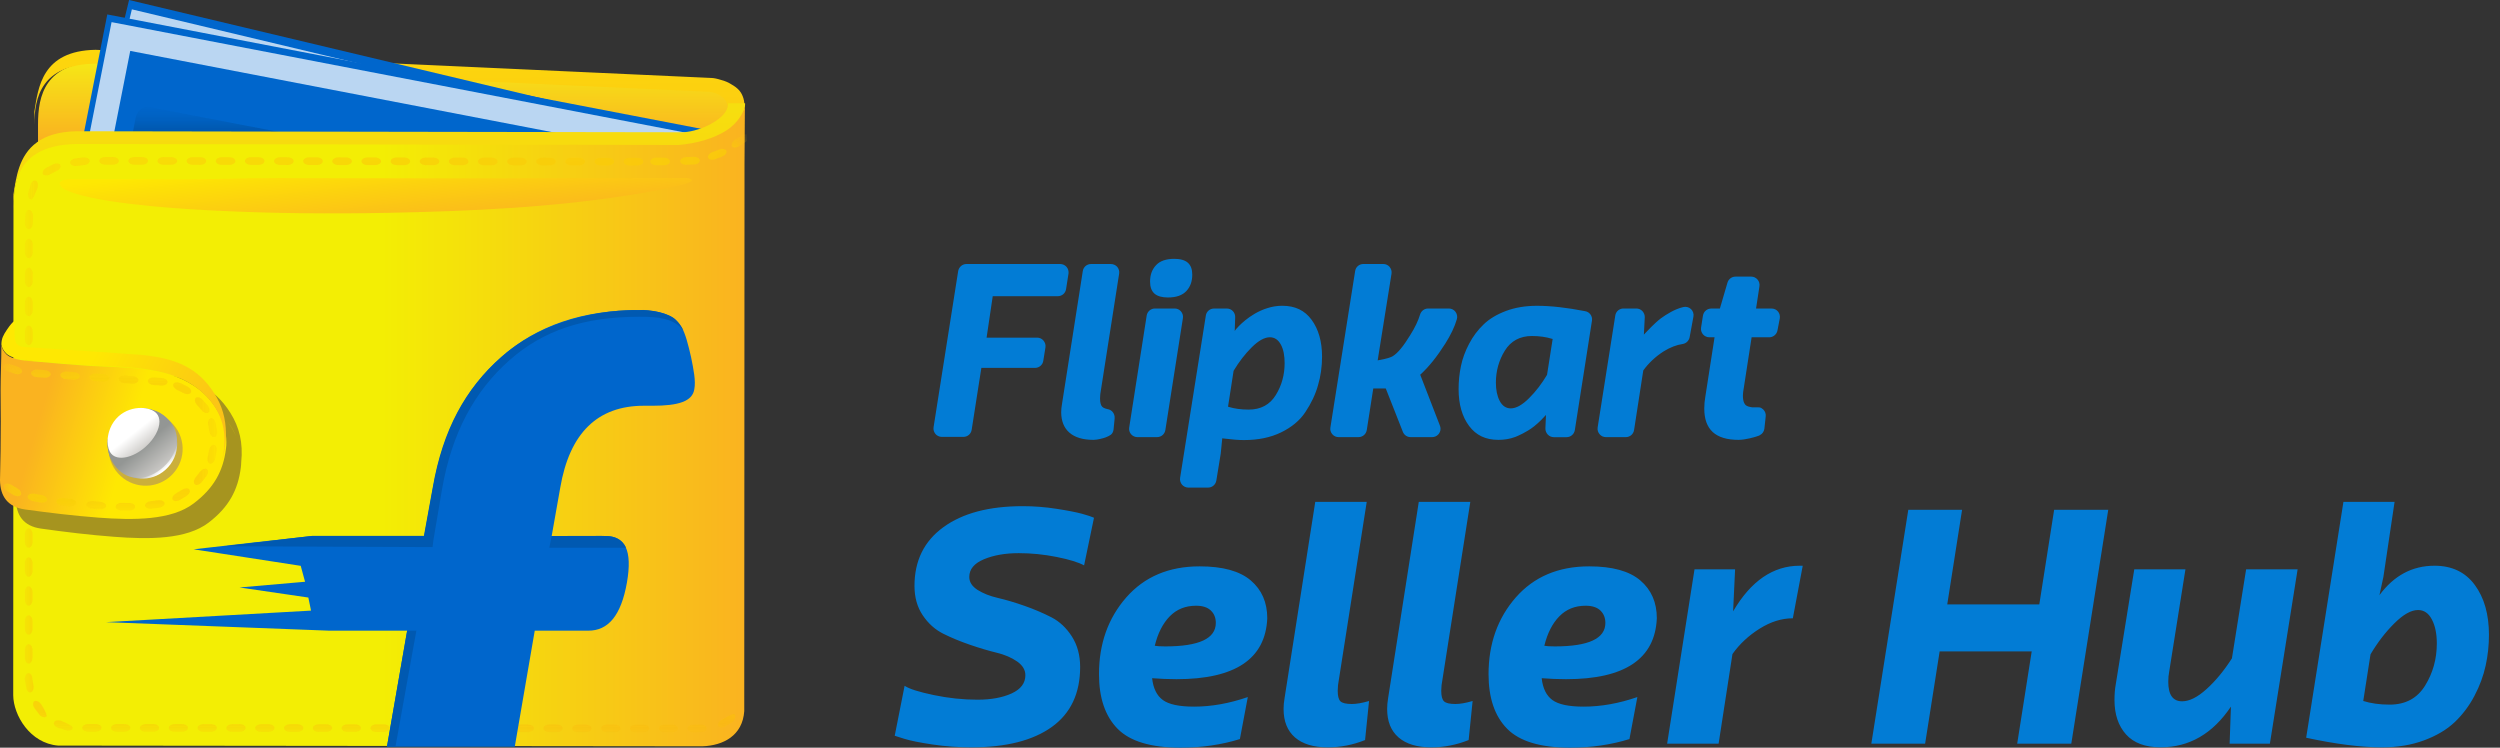 <svg width="107" height="32" viewBox="0 0 107 32" fill="none" xmlns="http://www.w3.org/2000/svg">
<rect x="0" y="0" width="107" height="32" fill="#333333" stroke="none"/>
<path d="M1.627 5.319V6.117H1.628C2.007 5.844 2.546 5.664 3.327 5.649L29.291 5.693C30.411 5.631 31.28 5.166 31.28 4.6C31.28 4.224 30.925 3.915 30.468 3.871L30.469 3.867L4.241 2.646C1.935 2.684 1.627 4.081 1.627 5.319Z" fill="url(#paint0_linear_1978_37475)"/>
<path d="M1.471 4.77V5.363C1.471 4.142 1.78 2.763 4.092 2.725L30.396 3.931L30.396 3.935C30.706 3.977 31.094 4.175 31.126 4.518H31.864C31.86 4.376 31.837 4.226 31.78 4.102C31.705 3.913 31.564 3.757 31.316 3.618C31.182 3.531 31.03 3.464 30.864 3.422C30.697 3.369 30.541 3.336 30.434 3.336L4.092 2.132C1.78 2.17 1.637 3.765 1.471 4.77Z" fill="url(#paint1_linear_1978_37475)"/>
<path d="M26.662 23.324L1.34 17.29L5.524 0.001L30.846 6.033" fill="#0066CC"/>
<path d="M30.455 6.32L5.644 0.4L1.602 17.136L26.412 23.057" fill="#BAD6F2"/>
<path d="M3.039 15.627L25.579 21.004L28.962 7.005L6.421 1.627L3.039 15.627Z" fill="url(#paint2_linear_1978_37475)"/>
<path d="M6.446 4.333L4.34 13.076C4.327 13.129 4.321 13.182 4.321 13.234C4.32 13.482 4.461 13.698 4.677 13.75L24.817 18.567C25.077 18.629 25.351 18.428 25.424 18.12L27.532 9.376C27.544 9.323 27.551 9.271 27.551 9.219C27.551 8.971 27.41 8.755 27.194 8.703L7.055 3.887C7.023 3.878 6.99 3.875 6.958 3.875C6.729 3.875 6.511 4.065 6.446 4.333Z" fill="url(#paint3_linear_1978_37475)"/>
<path d="M7.7 2.402L8.158 2.521L7.884 3.614L7.297 3.462L7.269 3.57L9.28 4.09L9.306 3.981L8.759 3.84L9.104 2.458L8.885 2.402C8.752 2.42 8.58 2.417 8.366 2.392C8.153 2.365 7.943 2.325 7.732 2.271L7.7 2.402Z" fill="url(#paint4_linear_1978_37475)"/>
<path fill-rule="evenodd" clip-rule="evenodd" d="M9.348 3.997L9.366 3.927L8.905 3.811L9.234 2.528L9.145 2.506L9.162 2.439L8.876 2.367C8.736 2.385 8.56 2.379 8.347 2.355C8.135 2.328 7.914 2.287 7.685 2.228L7.638 2.407L7.728 2.429L7.71 2.498L8.083 2.593L7.84 3.543L7.251 3.394L7.211 3.55L7.298 3.571L7.28 3.641L9.397 4.176L9.438 4.019L9.348 3.997ZM9.306 3.939L9.279 4.045L7.268 3.537L7.296 3.431L7.884 3.58L8.158 2.511L7.7 2.395L7.732 2.267C7.942 2.319 8.153 2.358 8.366 2.385C8.58 2.41 8.752 2.412 8.885 2.395L9.104 2.449L8.758 3.8L9.306 3.939Z" fill="#FFFFF7"/>
<path fill-rule="evenodd" clip-rule="evenodd" d="M9.858 3.134C9.953 3.056 10.068 3.003 10.206 2.976C10.287 2.961 10.376 2.954 10.472 2.954C10.538 2.954 10.609 2.957 10.682 2.964C10.862 2.985 11.057 3.02 11.266 3.071C11.479 3.123 11.67 3.182 11.84 3.245C12.008 3.312 12.148 3.389 12.26 3.474C12.371 3.562 12.446 3.661 12.489 3.773C12.513 3.834 12.525 3.899 12.525 3.969C12.524 4.026 12.516 4.087 12.499 4.151C12.461 4.294 12.394 4.404 12.3 4.481C12.207 4.56 12.091 4.613 11.95 4.636C11.903 4.645 11.854 4.651 11.802 4.656C11.699 4.663 11.587 4.661 11.467 4.648C11.286 4.628 11.088 4.593 10.875 4.541C10.666 4.49 10.477 4.431 10.309 4.369C10.141 4.302 10.006 4.225 9.897 4.138C9.788 4.054 9.713 3.954 9.67 3.843C9.646 3.781 9.634 3.716 9.634 3.646C9.634 3.588 9.643 3.526 9.66 3.462C9.699 3.322 9.765 3.213 9.858 3.134ZM10.766 4.356C10.812 4.38 10.859 4.4 10.909 4.412C10.957 4.425 11.007 4.43 11.056 4.43H11.074C11.126 4.428 11.18 4.41 11.232 4.375C11.279 4.344 11.327 4.289 11.372 4.215C11.415 4.14 11.454 4.04 11.489 3.907C11.523 3.781 11.54 3.678 11.54 3.596C11.54 3.59 11.54 3.585 11.539 3.579C11.536 3.492 11.523 3.426 11.495 3.372C11.468 3.32 11.431 3.282 11.385 3.256C11.338 3.23 11.287 3.212 11.233 3.198C11.182 3.187 11.131 3.181 11.078 3.182C11.03 3.184 10.978 3.201 10.928 3.235C10.88 3.271 10.835 3.322 10.791 3.398C10.745 3.471 10.707 3.575 10.67 3.708C10.639 3.827 10.622 3.926 10.621 4.009C10.621 4.015 10.621 4.02 10.621 4.026C10.622 4.029 10.622 4.031 10.622 4.034C10.623 4.119 10.637 4.187 10.661 4.237C10.687 4.29 10.723 4.33 10.766 4.356Z" fill="url(#paint5_linear_1978_37475)"/>
<path fill-rule="evenodd" clip-rule="evenodd" d="M13.235 3.934C13.329 3.852 13.445 3.796 13.582 3.768C13.664 3.753 13.754 3.744 13.852 3.744C13.917 3.744 13.986 3.747 14.059 3.755C14.237 3.776 14.431 3.813 14.641 3.867C14.855 3.921 15.043 3.982 15.216 4.049C15.382 4.12 15.522 4.2 15.633 4.289C15.745 4.38 15.823 4.486 15.865 4.603C15.889 4.667 15.901 4.736 15.901 4.809C15.901 4.869 15.892 4.933 15.876 4.999C15.837 5.151 15.772 5.265 15.676 5.347C15.584 5.429 15.465 5.483 15.325 5.509C15.201 5.533 15.062 5.539 14.91 5.528C14.904 5.527 14.896 5.527 14.89 5.526L14.876 5.525L14.875 5.525C14.87 5.525 14.865 5.524 14.86 5.524L14.842 5.522C14.659 5.5 14.464 5.463 14.252 5.407C14.04 5.354 13.85 5.294 13.684 5.227C13.515 5.157 13.379 5.078 13.273 4.986C13.165 4.898 13.089 4.795 13.046 4.676C13.021 4.614 13.009 4.548 13.009 4.477C13.009 4.414 13.019 4.347 13.038 4.276C13.074 4.129 13.139 4.016 13.235 3.934ZM14.142 5.213C14.185 5.238 14.232 5.261 14.284 5.273C14.332 5.286 14.38 5.291 14.427 5.291H14.448C14.502 5.289 14.554 5.27 14.606 5.233C14.656 5.201 14.702 5.143 14.745 5.067C14.788 4.986 14.83 4.881 14.865 4.742C14.898 4.616 14.913 4.509 14.913 4.425V4.425C14.913 4.416 14.913 4.408 14.912 4.399C14.912 4.307 14.898 4.237 14.871 4.182C14.843 4.126 14.808 4.087 14.758 4.059C14.714 4.034 14.662 4.014 14.607 4C14.603 3.998 14.599 3.997 14.594 3.996C14.594 3.996 14.593 3.996 14.593 3.996C14.592 3.996 14.591 3.996 14.591 3.995L14.587 3.994C14.585 3.994 14.584 3.994 14.582 3.994L14.577 3.992L14.574 3.992C14.534 3.984 14.495 3.98 14.455 3.982C14.401 3.984 14.353 4.003 14.304 4.037C14.254 4.074 14.21 4.13 14.164 4.209C14.122 4.286 14.082 4.394 14.047 4.533C14.012 4.669 13.995 4.778 13.995 4.867V4.875C14 4.964 14.009 5.036 14.037 5.089C14.064 5.145 14.097 5.187 14.142 5.213Z" fill="url(#paint6_linear_1978_37475)"/>
<path fill-rule="evenodd" clip-rule="evenodd" d="M14.126 5.133C14.168 5.158 14.214 5.18 14.265 5.192C14.32 5.206 14.373 5.21 14.425 5.209C14.48 5.208 14.531 5.189 14.582 5.153C14.632 5.121 14.678 5.065 14.719 4.991C14.762 4.911 14.802 4.809 14.838 4.672C14.873 4.537 14.888 4.423 14.884 4.337C14.884 4.248 14.87 4.178 14.843 4.125C14.816 4.071 14.781 4.031 14.733 4.005C14.688 3.98 14.638 3.961 14.585 3.947C14.533 3.933 14.483 3.927 14.433 3.929C14.381 3.932 14.334 3.95 14.285 3.983C14.236 4.019 14.192 4.074 14.146 4.151C14.106 4.226 14.066 4.332 14.031 4.469C13.996 4.605 13.979 4.714 13.98 4.803C13.985 4.889 13.995 4.96 14.022 5.012C14.048 5.067 14.081 5.106 14.126 5.133ZM14.386 4.103C14.429 4.068 14.471 4.052 14.514 4.049C14.56 4.049 14.603 4.053 14.649 4.064C14.673 4.069 14.693 4.077 14.714 4.085C14.721 4.087 14.727 4.09 14.734 4.092C14.759 4.104 14.784 4.117 14.803 4.133C14.828 4.184 14.836 4.249 14.836 4.334C14.835 4.417 14.818 4.526 14.784 4.659C14.751 4.794 14.713 4.893 14.673 4.97C14.634 5.041 14.595 5.098 14.548 5.13C14.505 5.164 14.459 5.182 14.415 5.184C14.365 5.184 14.32 5.18 14.272 5.167C14.245 5.161 14.218 5.151 14.194 5.142C14.171 5.133 14.151 5.12 14.133 5.105C14.111 5.056 14.098 4.991 14.1 4.904C14.1 4.822 14.12 4.712 14.155 4.575C14.189 4.441 14.225 4.337 14.265 4.261C14.304 4.188 14.346 4.136 14.386 4.103Z" fill="#FFFFF7"/>
<path fill-rule="evenodd" clip-rule="evenodd" d="M14.624 3.791C14.41 3.739 14.212 3.7 14.031 3.68C13.85 3.661 13.688 3.664 13.543 3.695C13.401 3.722 13.28 3.775 13.183 3.856C13.086 3.939 13.019 4.056 12.981 4.203C12.949 4.329 12.944 4.444 12.974 4.546C13.003 4.648 13.054 4.741 13.129 4.826C13.223 4.964 13.372 5.084 13.573 5.187C13.778 5.285 14.019 5.37 14.297 5.439C14.509 5.494 14.707 5.531 14.892 5.552C15.076 5.572 15.243 5.567 15.387 5.541C15.534 5.513 15.654 5.457 15.752 5.377C15.849 5.296 15.917 5.18 15.955 5.029C15.986 4.906 15.99 4.792 15.963 4.689C15.937 4.587 15.882 4.495 15.804 4.409C15.708 4.268 15.558 4.145 15.351 4.047C15.143 3.947 14.901 3.861 14.624 3.791ZM14.042 3.707C14.218 3.728 14.409 3.763 14.618 3.816C14.828 3.869 15.014 3.928 15.183 3.994C15.347 4.063 15.484 4.142 15.594 4.229C15.703 4.318 15.781 4.421 15.823 4.536C15.866 4.651 15.87 4.779 15.833 4.923C15.795 5.071 15.731 5.183 15.637 5.262C15.546 5.344 15.428 5.397 15.29 5.421C15.15 5.448 14.991 5.453 14.815 5.434C14.634 5.412 14.442 5.376 14.233 5.323C14.024 5.27 13.838 5.212 13.674 5.146C13.508 5.078 13.373 5 13.269 4.911C13.162 4.824 13.087 4.724 13.044 4.608C13 4.493 12.996 4.364 13.036 4.216C13.072 4.072 13.136 3.961 13.23 3.881C13.323 3.801 13.437 3.747 13.573 3.719C13.706 3.695 13.863 3.688 14.042 3.707Z" fill="#FFFFF7"/>
<path d="M26.708 23.031L1.139 18.106L4.592 0.618L30.16 5.542" fill="#0066CC"/>
<path d="M29.867 5.778L4.775 0.947L1.433 17.872L26.525 22.701" fill="#BAD6F2"/>
<path d="M28.282 6.55L5.574 2.179L2.789 16.283L25.497 20.654" fill="#0066CC"/>
<mask id="mask0_1978_37475" style="mask-type:luminance" maskUnits="userSpaceOnUse" x="4" y="4" width="24" height="15">
<path fill-rule="evenodd" clip-rule="evenodd" d="M4.06 18.389L27.057 18.389V4.576L4.06 4.576L4.06 18.389Z" fill="white"/>
</mask>
<g mask="url(#mask0_1978_37475)">
<mask id="mask1_1978_37475" style="mask-type:luminance" maskUnits="userSpaceOnUse" x="4" y="4" width="24" height="15">
<path fill-rule="evenodd" clip-rule="evenodd" d="M4.06 4.576L27.057 4.576V18.389L4.06 18.389L4.06 4.576Z" fill="white"/>
</mask>
<g mask="url(#mask1_1978_37475)">
<mask id="mask2_1978_37475" style="mask-type:luminance" maskUnits="userSpaceOnUse" x="4" y="4" width="24" height="15">
<path fill-rule="evenodd" clip-rule="evenodd" d="M4.06 18.387L27.056 18.387V4.574L4.06 4.574L4.06 18.387Z" fill="white"/>
</mask>
<g mask="url(#mask2_1978_37475)">
<path d="M27.043 9.136C27.105 8.826 26.941 8.532 26.679 8.481L6.394 4.582C6.131 4.531 5.867 4.744 5.806 5.051L4.073 13.825C4.011 14.134 4.175 14.428 4.436 14.479L24.722 18.379C24.986 18.43 25.249 18.218 25.31 17.909" fill="#0059B1"/>
</g>
</g>
</g>
<path d="M31.153 4.419C31.155 4.434 31.16 4.45 31.16 4.466C31.16 5.035 30.062 5.611 29.247 5.661L3.281 5.617C2.501 5.632 1.962 5.814 1.582 6.09V6.091C0.795 6.657 0.69 7.624 0.576 8.316L0.576 8.924C0.576 8.068 0.724 7.14 1.582 6.628C1.978 6.385 2.525 6.267 3.283 6.255L28.749 6.287C29.668 6.25 30.481 6.016 31.053 5.663C31.406 5.445 31.664 5.182 31.794 4.889C31.853 4.753 31.89 4.609 31.89 4.463C31.89 4.448 31.889 4.434 31.889 4.419H31.153Z" fill="url(#paint7_linear_1978_37475)"/>
<path d="M31.053 5.606C30.547 5.918 29.847 6.135 29.052 6.206L3.282 6.163C2.525 6.175 1.979 6.323 1.583 6.563C0.725 7.072 0.577 7.992 0.577 8.841L0.566 29.155L0.566 29.757C0.575 30.616 1.287 31.813 2.485 31.911L30.061 31.941C30.955 31.911 31.784 31.486 31.854 30.434V29.831L31.865 6.978L31.881 4.568C31.756 5.012 31.407 5.39 31.053 5.606Z" fill="url(#paint8_linear_1978_37475)"/>
<mask id="mask3_1978_37475" style="mask-type:luminance" maskUnits="userSpaceOnUse" x="1" y="5" width="31" height="27">
<path fill-rule="evenodd" clip-rule="evenodd" d="M1.057 31.344L31.958 31.344L31.958 5.744L1.057 5.744L1.057 31.344Z" fill="white"/>
</mask>
<g mask="url(#mask3_1978_37475)">
<mask id="mask4_1978_37475" style="mask-type:luminance" maskUnits="userSpaceOnUse" x="0" y="5" width="33" height="27">
<path fill-rule="evenodd" clip-rule="evenodd" d="M0.655 5.574L32.102 5.574V31.764L0.655 31.764L0.655 5.574Z" fill="white"/>
</mask>
<g mask="url(#mask4_1978_37475)">
<g opacity="0.8">
<path d="M31.407 30.564C31.296 30.564 31.019 30.744 30.907 30.795C30.799 30.847 30.725 30.94 30.724 31.02C30.724 31.034 30.726 31.047 30.731 31.06C30.731 31.061 30.731 31.062 30.732 31.062C30.751 31.111 30.803 31.137 30.869 31.139C30.871 31.139 30.873 31.139 30.875 31.139C30.877 31.139 30.878 31.139 30.88 31.139C30.917 31.138 30.957 31.13 30.999 31.114C31.003 31.113 31.007 31.111 31.012 31.109C31.013 31.108 31.014 31.108 31.015 31.107C31.017 31.106 31.02 31.105 31.023 31.104L31.346 30.907C31.424 30.846 31.471 30.74 31.471 30.66C31.471 30.625 31.462 30.595 31.442 30.576C31.438 30.572 31.433 30.569 31.427 30.567C31.421 30.565 31.414 30.564 31.407 30.564H31.407Z" fill="url(#paint9_linear_1978_37475)"/>
<path d="M29.686 31.017H29.683H29.68C29.54 31.019 29.427 31.09 29.426 31.178C29.426 31.268 29.543 31.345 29.685 31.346L30.003 31.338C30.143 31.338 30.255 31.266 30.255 31.18C30.255 31.178 30.255 31.175 30.255 31.173C30.249 31.083 30.128 31.009 29.985 31.009L29.686 31.017Z" fill="url(#paint10_linear_1978_37475)"/>
<path d="M28.452 31.014H28.451C28.309 31.014 28.192 31.087 28.192 31.177C28.192 31.269 28.308 31.342 28.451 31.342H28.76C28.902 31.342 29.021 31.269 29.021 31.178C29.021 31.089 28.903 31.014 28.76 31.014H28.452Z" fill="url(#paint11_linear_1978_37475)"/>
<path d="M27.22 31.012H27.214C27.154 31.012 27.098 31.025 27.054 31.048C27.009 31.071 26.977 31.104 26.964 31.142C26.961 31.152 26.959 31.163 26.959 31.174C26.958 31.265 27.075 31.34 27.218 31.34H27.527C27.671 31.34 27.787 31.267 27.787 31.174C27.788 31.085 27.672 31.012 27.528 31.012H27.22Z" fill="url(#paint12_linear_1978_37475)"/>
<path d="M25.986 31.01H25.982C25.929 31.01 25.879 31.02 25.837 31.038C25.774 31.066 25.731 31.112 25.725 31.163C25.725 31.165 25.725 31.167 25.725 31.169C25.725 31.17 25.725 31.172 25.725 31.173C25.724 31.263 25.84 31.338 25.984 31.338H26.292H26.294C26.298 31.338 26.302 31.338 26.305 31.338C26.443 31.334 26.553 31.262 26.553 31.175V31.173C26.552 31.083 26.436 31.01 26.294 31.01H25.986Z" fill="url(#paint13_linear_1978_37475)"/>
<path d="M24.753 31.01C24.609 31.01 24.491 31.083 24.489 31.174C24.489 31.264 24.606 31.338 24.751 31.338H25.057C25.201 31.338 25.318 31.264 25.318 31.174V31.172C25.317 31.084 25.203 31.01 25.06 31.01H24.753Z" fill="url(#paint14_linear_1978_37475)"/>
<path d="M23.519 31.008C23.375 31.008 23.257 31.082 23.256 31.172V31.174C23.257 31.264 23.373 31.336 23.515 31.336H23.823C23.966 31.336 24.085 31.262 24.085 31.173V31.171C24.084 31.081 23.968 31.009 23.826 31.008H23.519Z" fill="url(#paint15_linear_1978_37475)"/>
<path d="M22.287 31.008C22.143 31.008 22.025 31.081 22.023 31.172C22.023 31.261 22.14 31.336 22.282 31.336H22.591C22.733 31.336 22.852 31.261 22.853 31.173V31.17C22.853 31.081 22.737 31.008 22.594 31.008H22.287Z" fill="url(#paint16_linear_1978_37475)"/>
<path d="M21.052 31.005C20.909 31.005 20.793 31.08 20.79 31.17C20.79 31.26 20.905 31.334 21.048 31.334H21.356C21.5 31.334 21.618 31.261 21.618 31.17V31.168C21.619 31.078 21.502 31.005 21.361 31.005H21.052Z" fill="url(#paint17_linear_1978_37475)"/>
<path d="M19.816 31.003C19.743 31.003 19.676 31.023 19.628 31.055C19.626 31.056 19.625 31.057 19.623 31.059C19.593 31.079 19.572 31.105 19.562 31.132C19.562 31.132 19.562 31.133 19.562 31.133C19.561 31.134 19.561 31.136 19.56 31.138C19.557 31.147 19.556 31.157 19.556 31.166V31.169C19.556 31.258 19.672 31.331 19.814 31.331L20.122 31.332C20.266 31.332 20.383 31.259 20.385 31.168V31.166C20.385 31.077 20.27 31.004 20.128 31.004L19.818 31.003H19.816Z" fill="url(#paint18_linear_1978_37475)"/>
<path d="M18.585 31.003C18.444 31.003 18.325 31.078 18.323 31.167V31.169C18.323 31.258 18.439 31.331 18.58 31.331L18.889 31.332C19.032 31.332 19.15 31.258 19.151 31.167V31.166C19.152 31.076 19.036 31.003 18.895 31.003H18.585Z" fill="url(#paint19_linear_1978_37475)"/>
<path d="M17.354 31.002C17.21 31.002 17.091 31.075 17.089 31.166V31.168C17.089 31.256 17.204 31.329 17.346 31.329L17.654 31.33C17.798 31.33 17.917 31.256 17.919 31.166C17.919 31.075 17.804 31.002 17.661 31.002H17.354Z" fill="url(#paint20_linear_1978_37475)"/>
<path d="M15.855 31.165V31.167C15.855 31.255 15.97 31.329 16.112 31.329L16.421 31.33C16.564 31.33 16.682 31.256 16.684 31.166V31.164C16.684 31.074 16.569 31.002 16.428 31.002L16.12 31.001C15.976 31.001 15.857 31.075 15.855 31.165" fill="url(#paint21_linear_1978_37475)"/>
<path d="M14.886 31.001C14.742 31.001 14.623 31.073 14.621 31.164V31.166C14.621 31.255 14.736 31.328 14.879 31.328L15.186 31.328H15.188C15.193 31.328 15.197 31.328 15.201 31.328C15.339 31.323 15.448 31.251 15.45 31.165V31.163C15.45 31.072 15.336 31.001 15.193 31.001H14.886Z" fill="url(#paint22_linear_1978_37475)"/>
<path d="M13.653 30.998C13.508 30.998 13.39 31.071 13.388 31.161V31.163C13.388 31.253 13.501 31.325 13.644 31.326H13.952C14.095 31.326 14.213 31.252 14.216 31.163C14.216 31.162 14.216 31.161 14.216 31.16C14.217 31.07 14.102 30.998 13.959 30.998H13.653Z" fill="url(#paint23_linear_1978_37475)"/>
<path d="M12.419 30.997H12.416C12.275 30.997 12.159 31.07 12.155 31.16V31.162C12.155 31.251 12.269 31.324 12.411 31.324H12.719C12.863 31.324 12.982 31.251 12.984 31.161V31.159C12.985 31.07 12.869 30.997 12.728 30.997H12.419Z" fill="url(#paint24_linear_1978_37475)"/>
<path d="M11.186 30.996C11.041 30.996 10.923 31.069 10.92 31.16V31.162C10.919 31.251 11.034 31.324 11.176 31.324H11.485C11.627 31.324 11.747 31.251 11.749 31.161V31.159C11.749 31.07 11.635 30.996 11.494 30.996H11.186Z" fill="url(#paint25_linear_1978_37475)"/>
<path d="M9.951 30.994C9.81 30.994 9.689 31.067 9.686 31.158V31.16C9.685 31.25 9.799 31.322 9.941 31.322H10.25C10.393 31.322 10.513 31.249 10.514 31.16C10.514 31.158 10.514 31.157 10.514 31.155C10.514 31.066 10.401 30.994 10.26 30.994H9.951Z" fill="url(#paint26_linear_1978_37475)"/>
<path d="M8.453 31.157C8.453 31.158 8.453 31.158 8.453 31.159C8.453 31.248 8.567 31.322 8.708 31.322L9.016 31.322C9.16 31.322 9.278 31.247 9.282 31.158V31.156C9.283 31.066 9.169 30.994 9.027 30.994L8.718 30.993C8.576 30.993 8.456 31.066 8.453 31.157Z" fill="url(#paint27_linear_1978_37475)"/>
<path d="M7.485 30.991C7.342 30.991 7.222 31.064 7.219 31.155V31.157C7.218 31.246 7.333 31.318 7.473 31.318H7.783H7.788H7.791C7.93 31.317 8.046 31.244 8.048 31.155V31.151C8.047 31.063 7.934 30.992 7.793 30.991H7.485Z" fill="url(#paint28_linear_1978_37475)"/>
<path d="M6.252 30.989C6.109 30.989 5.989 31.064 5.985 31.153V31.155C5.985 31.244 6.098 31.317 6.241 31.317L6.549 31.318C6.692 31.318 6.812 31.245 6.814 31.154C6.814 31.152 6.814 31.151 6.814 31.15C6.814 31.062 6.701 30.99 6.56 30.989H6.252Z" fill="url(#paint29_linear_1978_37475)"/>
<path d="M5.018 30.988C4.875 30.988 4.756 31.061 4.752 31.152V31.157C4.751 31.244 4.864 31.316 5.006 31.316L5.314 31.316C5.457 31.316 5.576 31.243 5.58 31.152V31.148C5.58 31.061 5.467 30.988 5.327 30.988H5.018Z" fill="url(#paint30_linear_1978_37475)"/>
<path d="M3.786 30.988H3.784C3.64 30.988 3.522 31.061 3.518 31.152C3.518 31.153 3.518 31.154 3.518 31.156C3.519 31.243 3.632 31.314 3.773 31.314L4.08 31.316C4.224 31.316 4.344 31.242 4.348 31.152V31.148C4.348 31.059 4.235 30.988 4.093 30.988H3.786Z" fill="url(#paint31_linear_1978_37475)"/>
<path d="M2.315 30.905C2.306 30.921 2.302 30.938 2.302 30.956C2.302 31.026 2.369 31.103 2.474 31.147L2.85 31.264C2.853 31.264 2.856 31.265 2.859 31.265C2.873 31.268 2.886 31.269 2.9 31.27C2.908 31.271 2.917 31.271 2.925 31.271H2.928H2.932C3.034 31.27 3.109 31.224 3.113 31.153C3.113 31.152 3.113 31.151 3.113 31.15C3.111 31.059 2.761 30.911 2.633 30.858C2.585 30.839 2.535 30.83 2.49 30.83C2.411 30.83 2.344 30.857 2.315 30.905Z" fill="url(#paint32_linear_1978_37475)"/>
<path d="M1.51 29.997C1.497 29.999 1.485 30.003 1.474 30.009C1.432 30.031 1.412 30.076 1.412 30.131C1.413 30.183 1.432 30.243 1.471 30.301L1.697 30.6C1.699 30.602 1.701 30.604 1.703 30.606C1.757 30.661 1.82 30.693 1.875 30.7C1.882 30.701 1.889 30.701 1.896 30.701H1.899C1.931 30.701 1.96 30.69 1.981 30.669C1.982 30.668 1.983 30.666 1.984 30.665C1.991 30.657 1.994 30.644 1.995 30.628C1.995 30.517 1.832 30.253 1.764 30.148C1.758 30.139 1.752 30.131 1.745 30.122C1.685 30.044 1.601 29.995 1.532 29.995C1.524 29.995 1.517 29.996 1.51 29.997Z" fill="url(#paint33_linear_1978_37475)"/>
<path d="M1.057 29.068L1.12 29.428C1.12 29.43 1.12 29.432 1.121 29.433C1.122 29.44 1.123 29.447 1.125 29.453C1.126 29.46 1.128 29.466 1.13 29.473C1.155 29.561 1.209 29.624 1.268 29.636C1.275 29.638 1.282 29.639 1.289 29.639H1.291C1.3 29.639 1.31 29.637 1.319 29.634C1.39 29.611 1.44 29.515 1.44 29.404C1.44 29.384 1.438 29.363 1.434 29.342C1.412 29.208 1.385 29.068 1.385 29.068C1.385 29.064 1.385 29.061 1.385 29.058C1.385 28.921 1.313 28.81 1.223 28.81C1.133 28.81 1.057 28.927 1.057 29.068Z" fill="url(#paint34_linear_1978_37475)"/>
<path d="M1.06 27.828V28.144C1.06 28.286 1.134 28.402 1.224 28.402H1.225C1.229 28.402 1.234 28.402 1.238 28.402C1.323 28.391 1.39 28.279 1.39 28.144L1.391 27.828C1.391 27.687 1.317 27.571 1.226 27.571C1.134 27.571 1.06 27.687 1.06 27.828" fill="url(#paint35_linear_1978_37475)"/>
<path d="M1.224 26.333C1.223 26.333 1.221 26.333 1.22 26.333C1.132 26.337 1.061 26.452 1.061 26.591V26.906C1.061 27.048 1.135 27.164 1.225 27.164C1.317 27.164 1.391 27.048 1.391 26.906V26.591C1.391 26.449 1.317 26.333 1.225 26.333H1.224Z" fill="url(#paint36_linear_1978_37475)"/>
<path d="M1.061 25.351V25.665C1.061 25.808 1.135 25.924 1.225 25.924C1.317 25.924 1.391 25.808 1.391 25.665V25.351C1.391 25.208 1.317 25.092 1.225 25.092C1.136 25.092 1.062 25.208 1.061 25.351Z" fill="url(#paint37_linear_1978_37475)"/>
<path d="M1.062 24.111V24.428C1.062 24.569 1.135 24.686 1.227 24.686C1.316 24.686 1.392 24.57 1.392 24.428V24.113C1.392 23.97 1.317 23.855 1.227 23.853C1.135 23.853 1.062 23.97 1.062 24.111Z" fill="url(#paint38_linear_1978_37475)"/>
<path d="M1.062 22.871V23.187C1.062 23.33 1.135 23.445 1.227 23.445C1.317 23.445 1.392 23.33 1.392 23.187V22.871V22.868C1.391 22.729 1.318 22.614 1.227 22.614C1.136 22.614 1.062 22.73 1.062 22.871Z" fill="url(#paint39_linear_1978_37475)"/>
<path d="M1.063 21.632V21.948V21.952C1.064 22.093 1.138 22.207 1.227 22.207C1.319 22.207 1.393 22.091 1.393 21.948V21.634C1.393 21.491 1.32 21.374 1.229 21.374C1.138 21.374 1.063 21.489 1.063 21.632" fill="url(#paint40_linear_1978_37475)"/>
<path d="M1.063 20.392V20.708C1.063 20.851 1.138 20.967 1.229 20.967C1.32 20.967 1.393 20.851 1.394 20.708V20.393C1.394 20.251 1.32 20.134 1.229 20.134C1.138 20.134 1.063 20.25 1.063 20.392Z" fill="url(#paint41_linear_1978_37475)"/>
<path d="M1.064 19.155V19.47C1.064 19.612 1.138 19.729 1.229 19.729C1.321 19.729 1.394 19.612 1.394 19.47V19.155C1.394 19.011 1.321 18.896 1.229 18.896C1.138 18.896 1.064 19.011 1.064 19.155Z" fill="url(#paint42_linear_1978_37475)"/>
<path d="M1.064 17.913V18.229C1.064 18.372 1.139 18.488 1.229 18.488C1.32 18.488 1.394 18.372 1.396 18.229V17.913C1.396 17.772 1.321 17.656 1.229 17.656C1.139 17.656 1.065 17.771 1.064 17.913Z" fill="url(#paint43_linear_1978_37475)"/>
<path d="M1.066 16.674V16.99C1.066 17.132 1.139 17.248 1.231 17.248C1.322 17.248 1.396 17.132 1.396 16.99V16.674C1.396 16.532 1.322 16.416 1.231 16.416C1.139 16.416 1.066 16.531 1.066 16.674Z" fill="url(#paint44_linear_1978_37475)"/>
<path d="M1.066 15.436L1.066 15.752C1.066 15.894 1.139 16.01 1.231 16.01C1.322 16.01 1.396 15.894 1.396 15.752L1.398 15.436C1.398 15.295 1.322 15.178 1.233 15.178C1.142 15.178 1.066 15.295 1.066 15.436Z" fill="url(#paint45_linear_1978_37475)"/>
<path d="M1.066 14.197V14.512C1.066 14.655 1.142 14.771 1.233 14.771C1.322 14.771 1.398 14.655 1.398 14.512V14.197C1.398 14.055 1.323 13.938 1.233 13.938C1.142 13.938 1.067 14.055 1.066 14.197Z" fill="url(#paint46_linear_1978_37475)"/>
<path d="M1.067 12.958V13.272C1.067 13.415 1.141 13.531 1.232 13.531H1.233C1.235 13.531 1.238 13.531 1.24 13.531C1.327 13.526 1.397 13.411 1.398 13.272V12.958C1.398 12.814 1.324 12.699 1.232 12.699C1.141 12.699 1.067 12.814 1.067 12.958Z" fill="url(#paint47_linear_1978_37475)"/>
<path d="M1.066 11.716V12.032V12.036C1.067 12.176 1.141 12.291 1.231 12.291C1.323 12.291 1.397 12.174 1.397 12.032V11.716C1.397 11.575 1.323 11.457 1.231 11.457C1.142 11.457 1.066 11.575 1.066 11.716Z" fill="url(#paint48_linear_1978_37475)"/>
<path d="M1.067 10.478L1.066 10.793C1.066 10.935 1.142 11.051 1.231 11.051C1.323 11.051 1.397 10.935 1.397 10.793V10.478C1.397 10.335 1.323 10.218 1.233 10.218C1.142 10.218 1.067 10.335 1.067 10.478Z" fill="url(#paint49_linear_1978_37475)"/>
<path d="M1.081 9.223L1.066 9.554C1.067 9.696 1.143 9.812 1.234 9.812C1.325 9.812 1.398 9.696 1.398 9.554L1.41 9.252C1.41 9.247 1.41 9.241 1.41 9.236C1.411 9.101 1.342 8.988 1.255 8.98C1.252 8.98 1.249 8.98 1.246 8.98C1.159 8.98 1.086 9.086 1.081 9.223Z" fill="url(#paint50_linear_1978_37475)"/>
<path d="M1.305 7.904L1.201 8.266C1.198 8.284 1.197 8.301 1.197 8.318C1.197 8.435 1.252 8.527 1.331 8.533H1.333C1.338 8.533 1.342 8.532 1.347 8.531C1.375 8.521 1.405 8.483 1.436 8.431C1.44 8.425 1.443 8.418 1.447 8.411C1.457 8.393 1.468 8.374 1.477 8.353C1.478 8.352 1.479 8.35 1.48 8.348C1.507 8.291 1.534 8.229 1.556 8.172C1.561 8.158 1.567 8.144 1.572 8.13C1.584 8.097 1.595 8.068 1.603 8.046C1.618 8.002 1.625 7.958 1.625 7.916C1.624 7.832 1.594 7.759 1.539 7.732C1.524 7.725 1.509 7.722 1.493 7.722C1.422 7.722 1.345 7.794 1.305 7.904Z" fill="url(#paint51_linear_1978_37475)"/>
<path d="M2.298 7.02L1.962 7.194C1.874 7.249 1.822 7.328 1.823 7.394C1.823 7.419 1.831 7.442 1.847 7.461C1.848 7.463 1.85 7.465 1.852 7.467C1.88 7.495 1.924 7.51 1.975 7.51H1.975C1.979 7.51 1.982 7.51 1.986 7.509C2.04 7.507 2.1 7.49 2.155 7.458C2.159 7.456 2.164 7.453 2.168 7.45C2.287 7.375 2.392 7.334 2.392 7.334C2.509 7.289 2.592 7.196 2.592 7.115C2.592 7.105 2.591 7.094 2.587 7.084C2.582 7.066 2.572 7.05 2.558 7.037C2.528 7.009 2.481 6.994 2.426 6.994C2.386 6.994 2.341 7.002 2.298 7.02Z" fill="url(#paint52_linear_1978_37475)"/>
<path d="M3.576 6.738L3.229 6.78C3.1 6.798 3.005 6.874 3.004 6.954C3.004 6.961 3.005 6.969 3.006 6.976C3.007 6.979 3.007 6.981 3.008 6.983C3.009 6.987 3.01 6.99 3.011 6.993C3.012 6.995 3.013 6.996 3.013 6.998C3.041 7.062 3.13 7.104 3.233 7.105C3.235 7.105 3.237 7.105 3.239 7.105C3.24 7.105 3.241 7.105 3.243 7.105C3.261 7.105 3.28 7.104 3.299 7.101L3.583 7.066C3.726 7.058 3.84 6.977 3.84 6.888V6.886C3.837 6.801 3.733 6.737 3.601 6.737C3.593 6.737 3.584 6.737 3.576 6.738Z" fill="url(#paint53_linear_1978_37475)"/>
<path d="M4.249 6.883C4.249 6.974 4.367 7.047 4.509 7.047L4.828 7.049C4.971 7.049 5.088 6.974 5.088 6.884C5.088 6.794 4.971 6.721 4.828 6.721L4.51 6.72C4.367 6.72 4.249 6.793 4.249 6.883" fill="url(#paint54_linear_1978_37475)"/>
<path d="M5.756 6.721H5.753C5.619 6.721 5.509 6.786 5.497 6.87V6.87C5.496 6.875 5.496 6.88 5.496 6.885C5.496 6.974 5.613 7.049 5.756 7.049H6.072C6.216 7.049 6.333 6.975 6.333 6.886C6.333 6.795 6.217 6.721 6.074 6.721H5.756Z" fill="url(#paint55_linear_1978_37475)"/>
<path d="M7.002 6.723C6.861 6.723 6.743 6.795 6.743 6.886C6.742 6.976 6.86 7.051 7.002 7.051H7.319C7.462 7.051 7.58 6.978 7.58 6.888C7.58 6.797 7.463 6.723 7.319 6.723H7.002Z" fill="url(#paint56_linear_1978_37475)"/>
<path d="M8.25 6.727C8.106 6.727 7.99 6.799 7.989 6.89C7.989 6.98 8.106 7.054 8.25 7.054L8.567 7.055C8.71 7.055 8.827 6.981 8.827 6.891C8.827 6.8 8.71 6.727 8.567 6.727H8.25Z" fill="url(#paint57_linear_1978_37475)"/>
<path d="M9.237 6.892C9.237 6.982 9.352 7.057 9.496 7.057H9.815H9.817H9.821C9.96 7.056 10.074 6.982 10.074 6.893C10.074 6.802 9.956 6.728 9.815 6.728L9.498 6.728C9.353 6.728 9.237 6.801 9.237 6.892" fill="url(#paint58_linear_1978_37475)"/>
<path d="M10.483 6.893C10.483 6.982 10.6 7.057 10.743 7.057H11.06C11.202 7.057 11.32 6.983 11.32 6.894C11.32 6.803 11.204 6.729 11.061 6.728L10.743 6.728C10.6 6.728 10.483 6.801 10.483 6.893" fill="url(#paint59_linear_1978_37475)"/>
<path d="M11.991 6.732C11.848 6.732 11.73 6.804 11.73 6.895C11.73 6.985 11.847 7.059 11.991 7.059L12.307 7.061C12.45 7.061 12.568 6.986 12.568 6.896C12.568 6.806 12.45 6.732 12.308 6.732H11.991Z" fill="url(#paint60_linear_1978_37475)"/>
<path d="M12.977 6.897C12.977 6.987 13.094 7.061 13.236 7.061L13.554 7.062C13.697 7.062 13.815 6.989 13.815 6.899C13.815 6.809 13.698 6.734 13.554 6.734L13.238 6.733C13.095 6.733 12.977 6.807 12.977 6.897Z" fill="url(#paint61_linear_1978_37475)"/>
<path d="M14.224 6.9V6.902C14.225 6.991 14.341 7.064 14.483 7.064H14.8C14.943 7.064 15.061 6.991 15.061 6.9C15.061 6.811 14.943 6.737 14.8 6.736L14.483 6.735C14.34 6.735 14.224 6.809 14.224 6.9Z" fill="url(#paint62_linear_1978_37475)"/>
<path d="M15.732 6.738H15.73C15.709 6.738 15.688 6.74 15.668 6.743C15.555 6.76 15.472 6.825 15.472 6.902C15.472 6.991 15.588 7.066 15.731 7.066H16.047C16.191 7.066 16.308 6.993 16.308 6.904C16.308 6.811 16.192 6.739 16.047 6.738H15.732Z" fill="url(#paint63_linear_1978_37475)"/>
<path d="M16.717 6.903C16.717 6.993 16.834 7.067 16.978 7.067L17.295 7.068C17.437 7.068 17.555 6.995 17.555 6.904C17.556 6.813 17.438 6.74 17.295 6.74L16.978 6.739C16.835 6.739 16.717 6.813 16.717 6.903Z" fill="url(#paint64_linear_1978_37475)"/>
<path d="M18.225 6.742C18.081 6.742 17.965 6.815 17.963 6.906C17.963 6.995 18.081 7.07 18.225 7.07H18.541C18.685 7.07 18.802 6.997 18.802 6.907C18.802 6.816 18.685 6.742 18.541 6.742H18.225Z" fill="url(#paint65_linear_1978_37475)"/>
<path d="M19.472 6.743C19.329 6.743 19.212 6.817 19.212 6.907C19.212 6.908 19.212 6.909 19.212 6.909C19.213 6.999 19.329 7.071 19.471 7.071L19.788 7.072C19.932 7.072 20.048 6.998 20.048 6.909C20.048 6.818 19.933 6.743 19.789 6.743H19.472Z" fill="url(#paint66_linear_1978_37475)"/>
<path d="M20.717 6.746C20.576 6.746 20.458 6.819 20.458 6.909C20.458 7 20.576 7.074 20.717 7.074H21.035C21.178 7.074 21.295 7.001 21.295 6.911C21.295 6.819 21.18 6.748 21.036 6.746H20.717Z" fill="url(#paint67_linear_1978_37475)"/>
<path d="M21.966 6.748C21.823 6.748 21.706 6.821 21.706 6.911C21.706 7.001 21.822 7.075 21.966 7.075L22.282 7.076C22.426 7.076 22.543 7.003 22.543 6.912C22.543 6.822 22.427 6.748 22.282 6.748H21.966Z" fill="url(#paint68_linear_1978_37475)"/>
<path d="M22.951 6.912C22.951 7.003 23.067 7.077 23.21 7.077L23.528 7.078C23.672 7.078 23.787 7.004 23.787 6.915C23.787 6.824 23.672 6.75 23.529 6.75L23.21 6.749C23.067 6.749 22.951 6.824 22.951 6.912Z" fill="url(#paint69_linear_1978_37475)"/>
<path d="M24.459 6.751C24.316 6.751 24.199 6.825 24.199 6.916C24.199 7.005 24.316 7.08 24.458 7.08H24.776C24.777 7.08 24.778 7.08 24.779 7.08C24.78 7.08 24.781 7.08 24.782 7.08C24.922 7.079 25.036 7.005 25.036 6.917C25.036 6.826 24.92 6.752 24.776 6.751H24.459Z" fill="url(#paint70_linear_1978_37475)"/>
<path d="M25.706 6.755H25.701C25.56 6.755 25.446 6.829 25.446 6.918C25.446 7.008 25.563 7.081 25.706 7.081L26.024 7.082C26.165 7.082 26.284 7.01 26.284 6.919C26.284 6.829 26.167 6.755 26.024 6.755H25.706Z" fill="url(#paint71_linear_1978_37475)"/>
<path d="M26.692 6.918C26.692 7.008 26.809 7.083 26.952 7.083L27.269 7.084C27.412 7.084 27.531 7.009 27.531 6.92C27.531 6.829 27.412 6.754 27.271 6.754L26.953 6.753C26.809 6.753 26.692 6.829 26.692 6.918Z" fill="url(#paint72_linear_1978_37475)"/>
<path d="M28.095 6.746C27.951 6.746 27.835 6.819 27.834 6.909C27.834 6.999 27.951 7.074 28.094 7.074L28.411 7.074C28.554 7.074 28.671 7.001 28.671 6.91V6.908C28.671 6.819 28.554 6.746 28.411 6.746H28.095Z" fill="url(#paint73_linear_1978_37475)"/>
<path d="M29.697 6.711C29.692 6.712 29.687 6.712 29.682 6.712L29.366 6.725C29.227 6.731 29.114 6.805 29.113 6.893C29.113 6.895 29.113 6.898 29.113 6.9C29.117 6.984 29.225 7.052 29.358 7.053H29.361H29.363C29.365 7.053 29.367 7.053 29.37 7.053C29.373 7.053 29.377 7.052 29.38 7.052L29.696 7.04C29.838 7.035 29.951 6.958 29.95 6.871C29.95 6.869 29.95 6.868 29.95 6.866C29.947 6.779 29.835 6.711 29.699 6.711H29.697Z" fill="url(#paint74_linear_1978_37475)"/>
<path d="M30.788 6.395L30.494 6.508C30.379 6.551 30.302 6.639 30.302 6.715C30.302 6.728 30.304 6.742 30.309 6.754C30.309 6.755 30.31 6.756 30.31 6.758C30.313 6.763 30.315 6.768 30.318 6.772C30.346 6.816 30.404 6.839 30.473 6.84H30.477H30.481C30.522 6.839 30.568 6.831 30.613 6.813L30.908 6.699C31.021 6.655 31.098 6.568 31.098 6.492C31.098 6.478 31.096 6.465 31.091 6.453C31.07 6.398 31.004 6.368 30.924 6.368C30.881 6.368 30.834 6.377 30.788 6.395Z" fill="url(#paint75_linear_1978_37475)"/>
<path d="M31.722 5.806L31.458 5.98C31.368 6.038 31.314 6.124 31.313 6.195C31.313 6.218 31.318 6.24 31.33 6.26C31.332 6.263 31.335 6.266 31.337 6.269C31.337 6.269 31.338 6.269 31.338 6.27C31.363 6.299 31.402 6.314 31.449 6.314H31.454H31.459C31.502 6.314 31.551 6.301 31.598 6.277C31.602 6.275 31.607 6.273 31.611 6.27C31.617 6.267 31.623 6.263 31.629 6.26C31.633 6.258 31.636 6.256 31.639 6.254L31.904 6.08C31.909 6.077 31.914 6.073 31.918 6.07C31.918 6.069 31.919 6.069 31.919 6.069C31.919 6.069 31.919 6.069 31.92 6.068C31.933 6.057 31.945 6.045 31.959 6.034V5.754C31.941 5.749 31.922 5.747 31.902 5.747C31.846 5.747 31.781 5.765 31.722 5.806Z" fill="url(#paint76_linear_1978_37475)"/>
</g>
</g>
</g>
<path d="M29.241 7.619C29.21 7.62 29.182 7.621 29.158 7.62C29.125 7.62 29.094 7.619 29.063 7.619C28.947 7.619 28.835 7.623 28.718 7.623H28.706C28.273 7.623 27.837 7.622 27.405 7.622C25.723 7.622 24.039 7.627 22.36 7.631C18.871 7.642 15.387 7.622 11.898 7.622C10.303 7.622 8.706 7.691 7.108 7.676C7.104 7.676 7.1 7.675 7.095 7.675C7.073 7.675 7.051 7.675 7.028 7.675C7.002 7.674 6.975 7.674 6.949 7.673C6.157 7.663 5.37 7.671 4.58 7.671H3.226C3.115 7.671 2.558 7.639 2.557 7.85C2.557 7.865 2.56 7.882 2.566 7.9C2.622 8.084 2.928 8.179 3.087 8.236C3.356 8.335 3.637 8.401 3.917 8.46C4.486 8.583 5.068 8.664 5.649 8.733C6.85 8.875 8.058 8.959 9.266 9.017C11.716 9.138 14.17 9.156 16.622 9.109C20.197 9.038 23.814 8.876 27.345 8.285C27.793 8.21 28.239 8.126 28.682 8.028C28.888 7.982 29.092 7.933 29.296 7.88C29.296 7.88 29.296 7.88 29.297 7.88C29.331 7.871 29.698 7.772 29.583 7.678C29.518 7.627 29.412 7.619 29.314 7.619C29.289 7.619 29.265 7.619 29.241 7.619Z" fill="url(#paint77_linear_1978_37475)"/>
<path fill-rule="evenodd" clip-rule="evenodd" d="M0.745 15.931C0.805 15.934 0.864 15.937 0.924 15.937C1.374 15.937 1.792 15.848 2.136 15.699C3.964 15.816 6.447 15.984 6.704 16.008C8.184 16.149 9.158 16.542 9.869 17.685C10.238 18.276 10.412 18.95 10.324 19.788C10.322 19.86 10.318 19.933 10.308 20.006C10.189 20.969 9.796 21.704 8.93 22.367C7.981 23.094 6.376 23.09 4.876 22.974C3.824 22.895 2.794 22.77 1.754 22.624C1.002 22.517 0.689 22.052 0.679 21.364C0.713 20.078 0.722 18.794 0.705 17.509C0.705 17.19 0.714 16.871 0.722 16.552C0.727 16.345 0.733 16.138 0.736 15.931L0.745 15.931ZM9.722 18.027C9.883 18.231 10.005 18.443 10.095 18.658C9.997 18.438 9.873 18.225 9.722 18.027Z" fill="#A6941F"/>
<path d="M0.059 14.806C0.059 15.445 0.025 16.081 0.025 16.72C0.031 17.16 0.034 17.598 0.034 18.038C0.033 18.876 0.022 19.715 0 20.553C0.009 21.239 0.323 21.699 1.077 21.806C2.125 21.951 3.16 22.074 4.215 22.155C5.722 22.268 7.333 22.273 8.287 21.549C9.156 20.892 9.553 20.161 9.672 19.203C9.684 19.11 9.69 19.017 9.689 18.922C9.688 18.014 9.156 17.072 8.308 16.516C7.014 15.666 5.353 15.752 3.794 15.658C3.118 15.615 2.258 15.541 1.586 15.48C1.212 15.448 0.537 15.429 0.262 15.154C0.149 15.039 0.083 14.916 0.063 14.78C0.059 14.788 0.059 14.798 0.059 14.806Z" fill="url(#paint78_linear_1978_37475)"/>
<path d="M0.579 13.766C0.575 13.768 0.57 13.771 0.57 13.773C0.564 13.778 0.557 13.782 0.549 13.791C0.462 13.87 0.31 14.088 0.291 14.119C0.144 14.342 0.063 14.483 0.059 14.743C0.079 14.881 0.147 15.005 0.259 15.119C0.533 15.398 1.215 15.409 1.587 15.446C2.271 15.514 3.101 15.583 3.775 15.627C5.538 15.734 7.478 15.648 8.743 16.876C9.369 17.482 9.613 18.16 9.612 18.864C9.612 19.238 9.543 19.62 9.425 20.002C9.591 19.465 9.668 18.988 9.669 18.555C9.669 17.903 9.495 17.355 9.19 16.864C8.478 15.721 7.506 15.329 6.025 15.186C5.75 15.161 2.902 14.97 1.063 14.854C0.638 14.828 0.624 14.588 0.624 14.216C0.624 14.169 0.626 14.072 0.626 13.973C0.626 13.899 0.625 13.823 0.621 13.766C0.617 13.763 0.61 13.76 0.6 13.76C0.593 13.76 0.584 13.762 0.579 13.766Z" fill="url(#paint79_linear_1978_37475)"/>
<mask id="mask5_1978_37475" style="mask-type:luminance" maskUnits="userSpaceOnUse" x="0" y="15" width="10" height="7">
<path fill-rule="evenodd" clip-rule="evenodd" d="M0.138 21.855H9.299V15.567H0.138L0.138 21.855Z" fill="white"/>
</mask>
<g mask="url(#mask5_1978_37475)">
<mask id="mask6_1978_37475" style="mask-type:luminance" maskUnits="userSpaceOnUse" x="-1" y="15" width="11" height="8">
<path fill-rule="evenodd" clip-rule="evenodd" d="M-0.117 15.161H9.7V22.275H-0.117L-0.117 15.161Z" fill="white"/>
</mask>
<g mask="url(#mask6_1978_37475)">
<g opacity="0.8">
<path d="M0.3 15.566C0.3 15.567 0.3 15.567 0.299 15.567C0.276 15.568 0.254 15.572 0.234 15.579C0.234 15.579 0.233 15.579 0.233 15.579C0.233 15.58 0.232 15.58 0.231 15.58C0.231 15.58 0.23 15.58 0.23 15.581C0.23 15.581 0.229 15.581 0.228 15.581C0.228 15.581 0.227 15.581 0.227 15.581C0.226 15.582 0.226 15.582 0.225 15.582C0.225 15.582 0.224 15.583 0.224 15.583C0.223 15.583 0.223 15.583 0.222 15.583C0.222 15.584 0.221 15.584 0.22 15.584C0.22 15.584 0.22 15.584 0.219 15.585C0.219 15.585 0.218 15.585 0.217 15.585C0.217 15.586 0.217 15.586 0.216 15.586C0.216 15.586 0.215 15.587 0.214 15.587C0.214 15.587 0.214 15.587 0.214 15.587C0.182 15.602 0.159 15.623 0.146 15.651C0.146 15.651 0.146 15.652 0.145 15.653V15.653L0.145 15.656C0.144 15.657 0.144 15.658 0.143 15.659C0.143 15.66 0.143 15.661 0.142 15.662C0.14 15.669 0.138 15.677 0.138 15.685V15.703V15.703C0.138 15.704 0.138 15.705 0.138 15.706V15.706C0.138 15.707 0.138 15.708 0.139 15.709V15.71C0.139 15.711 0.139 15.712 0.139 15.713C0.139 15.716 0.14 15.718 0.14 15.72V15.72C0.156 15.79 0.232 15.861 0.337 15.896L0.639 15.997C0.644 15.998 0.648 16 0.653 16.001C0.689 16.012 0.726 16.017 0.759 16.018H0.761H0.765C0.842 16.017 0.905 15.99 0.932 15.942C0.934 15.937 0.937 15.932 0.938 15.927C0.939 15.926 0.939 15.925 0.939 15.924C0.943 15.913 0.945 15.901 0.945 15.89C0.945 15.813 0.864 15.728 0.747 15.689L0.444 15.587C0.442 15.586 0.44 15.586 0.438 15.585C0.438 15.585 0.437 15.585 0.437 15.585C0.435 15.584 0.433 15.583 0.432 15.583C0.431 15.583 0.43 15.582 0.43 15.582C0.429 15.582 0.427 15.581 0.426 15.581C0.425 15.581 0.425 15.581 0.424 15.581C0.422 15.58 0.421 15.58 0.42 15.579C0.419 15.579 0.418 15.579 0.417 15.578C0.416 15.578 0.415 15.578 0.414 15.578C0.413 15.578 0.411 15.577 0.41 15.577C0.409 15.577 0.409 15.576 0.408 15.576C0.405 15.576 0.401 15.575 0.397 15.574H0.397C0.387 15.572 0.376 15.57 0.366 15.569C0.366 15.569 0.366 15.569 0.366 15.569C0.364 15.568 0.362 15.568 0.36 15.568C0.359 15.568 0.358 15.568 0.357 15.568C0.357 15.568 0.356 15.567 0.355 15.567C0.353 15.567 0.352 15.567 0.35 15.567H0.349C0.347 15.567 0.346 15.567 0.344 15.566H0.3Z" fill="url(#paint80_linear_1978_37475)"/>
<path d="M1.49 15.827C1.489 15.827 1.489 15.827 1.489 15.827C1.487 15.827 1.486 15.827 1.484 15.828C1.451 15.836 1.421 15.849 1.397 15.865C1.359 15.89 1.334 15.924 1.332 15.962C1.332 15.965 1.332 15.968 1.332 15.971C1.333 16.058 1.442 16.135 1.582 16.143L1.899 16.165C1.904 16.166 1.909 16.166 1.915 16.166H1.923H1.925H1.928C2.058 16.165 2.165 16.102 2.171 16.019C2.171 16.017 2.171 16.014 2.171 16.011C2.17 15.925 2.061 15.849 1.921 15.84L1.604 15.817C1.595 15.817 1.586 15.817 1.577 15.817C1.547 15.817 1.517 15.82 1.49 15.827Z" fill="url(#paint81_linear_1978_37475)"/>
<path d="M2.802 15.902C2.682 15.91 2.587 15.97 2.582 16.048C2.582 16.051 2.582 16.054 2.582 16.056C2.583 16.143 2.692 16.218 2.831 16.227L3.15 16.249C3.155 16.25 3.16 16.25 3.165 16.25C3.169 16.25 3.174 16.25 3.178 16.25H3.18H3.186C3.313 16.248 3.415 16.186 3.421 16.105C3.421 16.103 3.421 16.1 3.421 16.099C3.422 16.011 3.312 15.934 3.172 15.924L2.855 15.903C2.845 15.902 2.836 15.902 2.827 15.902C2.818 15.902 2.81 15.902 2.802 15.902Z" fill="url(#paint82_linear_1978_37475)"/>
<path d="M3.922 16.021H3.922C3.904 16.03 3.889 16.041 3.875 16.053C3.851 16.075 3.835 16.103 3.833 16.132C3.833 16.135 3.833 16.137 3.833 16.139C3.832 16.227 3.943 16.303 4.082 16.313L4.401 16.335C4.405 16.335 4.41 16.336 4.414 16.336C4.418 16.336 4.422 16.336 4.426 16.336H4.428C4.431 16.336 4.434 16.336 4.437 16.336C4.564 16.333 4.666 16.271 4.673 16.189C4.673 16.187 4.673 16.183 4.673 16.181C4.673 16.095 4.562 16.019 4.423 16.009L4.106 15.987C4.1 15.987 4.094 15.987 4.089 15.987C4.085 15.986 4.082 15.986 4.079 15.986C4.02 15.986 3.964 15.999 3.922 16.021Z" fill="url(#paint83_linear_1978_37475)"/>
<path d="M5.131 16.131C5.103 16.154 5.085 16.184 5.082 16.217C5.082 16.22 5.082 16.223 5.082 16.225C5.083 16.311 5.193 16.387 5.331 16.397L5.649 16.419C5.654 16.419 5.659 16.419 5.664 16.419C5.667 16.42 5.671 16.42 5.674 16.42H5.676H5.682C5.794 16.418 5.888 16.372 5.914 16.305C5.917 16.3 5.918 16.295 5.919 16.29C5.92 16.285 5.921 16.279 5.922 16.274C5.922 16.271 5.922 16.27 5.922 16.267C5.922 16.181 5.812 16.102 5.671 16.093L5.354 16.073C5.347 16.072 5.34 16.072 5.333 16.072C5.33 16.072 5.326 16.072 5.323 16.072C5.245 16.072 5.175 16.094 5.131 16.131Z" fill="url(#paint84_linear_1978_37475)"/>
<path d="M6.331 16.3C6.331 16.302 6.331 16.304 6.331 16.306C6.331 16.392 6.441 16.471 6.581 16.481L6.899 16.501C6.904 16.501 6.909 16.502 6.914 16.502C6.918 16.502 6.923 16.502 6.927 16.502H6.929H6.935C7.062 16.5 7.166 16.438 7.171 16.357C7.171 16.354 7.171 16.351 7.171 16.348C7.17 16.262 7.062 16.186 6.922 16.176L6.604 16.154C6.595 16.153 6.587 16.153 6.578 16.153C6.446 16.153 6.337 16.216 6.331 16.3Z" fill="url(#paint85_linear_1978_37475)"/>
<path d="M1.187 21.243C1.185 21.249 1.185 21.255 1.185 21.262C1.185 21.343 1.281 21.426 1.413 21.451L1.727 21.508C1.732 21.509 1.739 21.51 1.744 21.511C1.763 21.514 1.782 21.515 1.8 21.516H1.802C1.806 21.516 1.809 21.515 1.813 21.515C1.917 21.513 2.001 21.466 2.014 21.396C2.015 21.39 2.016 21.384 2.016 21.378C2.016 21.295 1.919 21.213 1.788 21.189L1.475 21.13C1.464 21.128 1.452 21.127 1.441 21.126C1.428 21.124 1.415 21.124 1.402 21.124C1.292 21.124 1.201 21.17 1.187 21.243Z" fill="url(#paint86_linear_1978_37475)"/>
<path d="M0.302 20.696C0.244 20.696 0.196 20.715 0.171 20.754C0.17 20.755 0.169 20.756 0.169 20.757C0.158 20.775 0.153 20.795 0.153 20.816C0.153 20.888 0.213 20.973 0.309 21.029L0.582 21.189C0.586 21.191 0.589 21.193 0.593 21.195C0.593 21.195 0.594 21.195 0.594 21.195C0.644 21.222 0.696 21.237 0.743 21.24C0.748 21.24 0.753 21.24 0.758 21.24H0.764C0.818 21.239 0.864 21.22 0.888 21.184C0.889 21.183 0.891 21.181 0.892 21.179C0.902 21.162 0.907 21.142 0.907 21.121C0.906 21.049 0.848 20.963 0.753 20.908L0.477 20.747C0.444 20.728 0.411 20.714 0.378 20.706C0.378 20.706 0.377 20.706 0.377 20.706C0.376 20.706 0.374 20.705 0.372 20.705C0.372 20.705 0.372 20.705 0.372 20.704C0.37 20.704 0.369 20.704 0.367 20.704C0.367 20.703 0.367 20.703 0.366 20.703C0.364 20.703 0.363 20.703 0.361 20.702C0.361 20.702 0.361 20.702 0.361 20.702C0.359 20.702 0.357 20.702 0.356 20.701H0.355C0.337 20.698 0.32 20.696 0.303 20.696H0.302Z" fill="url(#paint87_linear_1978_37475)"/>
<path d="M2.417 21.457C2.417 21.46 2.417 21.462 2.417 21.465C2.415 21.551 2.525 21.629 2.663 21.642L2.98 21.671C2.986 21.671 2.993 21.671 2.999 21.672C3.004 21.672 3.009 21.672 3.014 21.672H3.015C3.019 21.672 3.023 21.672 3.027 21.672C3.136 21.669 3.226 21.622 3.25 21.556C3.253 21.549 3.255 21.542 3.256 21.534C3.256 21.533 3.256 21.531 3.256 21.53C3.257 21.527 3.257 21.525 3.257 21.521C3.258 21.436 3.149 21.359 3.011 21.345L2.694 21.317C2.688 21.317 2.681 21.317 2.675 21.316H2.675C2.669 21.316 2.662 21.316 2.656 21.316C2.529 21.316 2.424 21.375 2.417 21.457Z" fill="url(#paint88_linear_1978_37475)"/>
<path d="M3.763 21.493C3.726 21.518 3.703 21.551 3.7 21.588C3.699 21.591 3.699 21.594 3.699 21.596C3.699 21.682 3.805 21.761 3.945 21.773L4.262 21.801C4.264 21.801 4.266 21.801 4.267 21.801C4.277 21.802 4.287 21.802 4.297 21.802C4.297 21.802 4.298 21.802 4.298 21.802C4.3 21.802 4.302 21.802 4.304 21.802C4.429 21.8 4.53 21.741 4.537 21.661C4.538 21.658 4.538 21.654 4.538 21.651C4.538 21.566 4.43 21.489 4.292 21.476L3.975 21.448C3.971 21.448 3.968 21.447 3.965 21.447C3.956 21.447 3.947 21.446 3.938 21.446C3.869 21.446 3.806 21.464 3.763 21.493Z" fill="url(#paint89_linear_1978_37475)"/>
<path d="M5.202 21.525C5.062 21.525 4.948 21.596 4.946 21.684V21.686C4.947 21.776 5.062 21.849 5.205 21.851L5.524 21.855H5.537C5.658 21.853 5.758 21.8 5.782 21.728C5.782 21.727 5.782 21.727 5.782 21.726C5.782 21.726 5.783 21.725 5.783 21.724V21.724C5.783 21.724 5.783 21.723 5.783 21.722V21.722C5.783 21.721 5.784 21.721 5.784 21.72C5.784 21.72 5.784 21.72 5.784 21.72C5.784 21.72 5.784 21.719 5.784 21.719C5.784 21.718 5.784 21.718 5.784 21.718C5.784 21.718 5.784 21.717 5.785 21.717C5.785 21.716 5.785 21.716 5.785 21.716C5.785 21.716 5.785 21.715 5.785 21.715C5.785 21.714 5.785 21.714 5.785 21.714C5.785 21.714 5.785 21.713 5.786 21.713C5.786 21.713 5.786 21.712 5.786 21.712C5.786 21.712 5.786 21.711 5.786 21.711C5.786 21.711 5.786 21.71 5.786 21.71C5.786 21.71 5.786 21.709 5.786 21.709V21.708C5.786 21.707 5.786 21.707 5.786 21.707C5.786 21.707 5.786 21.706 5.786 21.706V21.705C5.786 21.705 5.787 21.704 5.787 21.704V21.703C5.787 21.703 5.787 21.702 5.787 21.702V21.701V21.7C5.787 21.698 5.787 21.697 5.787 21.696V21.694C5.787 21.605 5.671 21.532 5.528 21.529L5.209 21.525H5.202Z" fill="url(#paint90_linear_1978_37475)"/>
<path d="M6.762 21.41L6.446 21.45C6.309 21.469 6.207 21.549 6.208 21.634C6.208 21.638 6.208 21.642 6.209 21.646C6.22 21.721 6.311 21.774 6.425 21.777C6.428 21.777 6.432 21.777 6.436 21.777H6.438C6.455 21.777 6.472 21.776 6.49 21.774L6.805 21.732C6.94 21.715 7.044 21.635 7.044 21.551C7.044 21.546 7.044 21.541 7.043 21.536C7.032 21.459 6.936 21.406 6.818 21.406C6.8 21.406 6.781 21.407 6.762 21.41Z" fill="url(#paint91_linear_1978_37475)"/>
<path d="M7.804 20.955L7.53 21.117C7.435 21.174 7.377 21.26 7.377 21.331C7.377 21.352 7.382 21.372 7.393 21.39C7.396 21.394 7.398 21.397 7.401 21.401C7.427 21.432 7.471 21.448 7.522 21.449C7.523 21.449 7.524 21.449 7.525 21.449C7.527 21.449 7.528 21.449 7.53 21.449C7.577 21.448 7.63 21.435 7.681 21.409C7.688 21.405 7.696 21.401 7.703 21.396L7.975 21.233C8.07 21.177 8.129 21.09 8.128 21.019C8.128 20.998 8.123 20.978 8.112 20.961C8.109 20.955 8.105 20.95 8.101 20.946C8.074 20.916 8.032 20.902 7.982 20.902C7.927 20.902 7.863 20.919 7.804 20.955Z" fill="url(#paint92_linear_1978_37475)"/>
<path d="M8.566 20.184L8.371 20.431C8.322 20.494 8.296 20.565 8.296 20.625C8.296 20.671 8.312 20.711 8.344 20.735C8.348 20.738 8.352 20.74 8.356 20.742C8.373 20.753 8.393 20.758 8.414 20.758H8.417C8.428 20.758 8.438 20.757 8.448 20.755C8.511 20.744 8.581 20.7 8.635 20.631L8.828 20.382C8.877 20.32 8.903 20.249 8.903 20.189C8.904 20.143 8.889 20.104 8.858 20.08C8.85 20.073 8.84 20.068 8.83 20.065C8.816 20.059 8.8 20.057 8.783 20.057C8.713 20.057 8.628 20.104 8.566 20.184Z" fill="url(#paint93_linear_1978_37475)"/>
<path d="M8.99 19.151C8.973 19.182 8.96 19.217 8.951 19.255L8.885 19.562C8.879 19.59 8.876 19.618 8.876 19.644C8.876 19.747 8.92 19.833 8.993 19.847C9 19.849 9.007 19.849 9.014 19.85H9.015C9.022 19.85 9.028 19.849 9.035 19.848C9.11 19.835 9.184 19.747 9.209 19.63L9.275 19.323C9.281 19.295 9.284 19.267 9.284 19.241C9.284 19.138 9.239 19.054 9.168 19.038C9.166 19.038 9.164 19.037 9.161 19.037C9.156 19.036 9.151 19.036 9.146 19.036C9.088 19.036 9.03 19.081 8.99 19.151Z" fill="url(#paint94_linear_1978_37475)"/>
<path d="M9.045 17.893C9.039 17.893 9.033 17.894 9.026 17.895C8.952 17.909 8.903 17.999 8.903 18.108C8.903 18.131 8.905 18.154 8.91 18.178L8.968 18.486C8.969 18.491 8.97 18.497 8.971 18.502C8.973 18.511 8.975 18.52 8.978 18.529C9.009 18.632 9.078 18.706 9.15 18.711C9.153 18.711 9.155 18.711 9.158 18.711H9.161C9.163 18.711 9.165 18.711 9.168 18.71C9.17 18.71 9.171 18.71 9.173 18.71C9.175 18.71 9.176 18.71 9.177 18.709C9.251 18.697 9.3 18.607 9.3 18.497C9.3 18.474 9.298 18.451 9.293 18.427L9.237 18.12C9.225 18.058 9.2 18.003 9.168 17.963L9.167 17.962C9.166 17.962 9.166 17.961 9.166 17.961C9.145 17.936 9.121 17.916 9.096 17.904C9.095 17.904 9.095 17.904 9.095 17.904C9.094 17.904 9.093 17.903 9.092 17.903C9.077 17.897 9.061 17.893 9.045 17.893H9.045Z" fill="url(#paint95_linear_1978_37475)"/>
<path d="M8.433 17.001C8.413 17.005 8.396 17.013 8.381 17.026C8.353 17.049 8.339 17.086 8.34 17.128C8.341 17.189 8.371 17.263 8.426 17.326L8.633 17.565C8.635 17.567 8.637 17.569 8.639 17.571C8.64 17.573 8.641 17.574 8.642 17.575C8.644 17.577 8.646 17.579 8.648 17.581H8.649C8.705 17.639 8.773 17.674 8.832 17.679C8.838 17.68 8.843 17.68 8.848 17.68H8.852C8.878 17.679 8.901 17.672 8.92 17.659C8.924 17.657 8.927 17.655 8.93 17.652C8.958 17.629 8.971 17.593 8.971 17.55C8.97 17.489 8.941 17.415 8.885 17.352L8.677 17.115C8.63 17.061 8.574 17.025 8.521 17.009C8.5 17.002 8.48 16.999 8.461 16.999C8.451 16.999 8.442 17 8.433 17.001Z" fill="url(#paint96_linear_1978_37475)"/>
<path d="M7.425 16.423C7.423 16.426 7.422 16.428 7.42 16.431C7.413 16.446 7.409 16.462 7.409 16.48C7.409 16.554 7.476 16.641 7.581 16.691L7.866 16.83C7.872 16.833 7.878 16.835 7.883 16.838C7.885 16.839 7.886 16.84 7.888 16.84C7.927 16.856 7.966 16.865 8.002 16.868C8.01 16.869 8.018 16.869 8.025 16.869H8.032C8.094 16.868 8.145 16.846 8.17 16.806C8.171 16.803 8.173 16.801 8.174 16.799C8.182 16.783 8.185 16.767 8.186 16.75C8.186 16.676 8.119 16.589 8.014 16.538L7.729 16.399C7.674 16.373 7.618 16.361 7.569 16.361C7.504 16.361 7.45 16.382 7.425 16.423Z" fill="url(#paint97_linear_1978_37475)"/>
</g>
</g>
</g>
<path d="M5.05 20.259C5.629 20.91 6.629 20.97 7.284 20.393C7.939 19.816 7.999 18.823 7.42 18.171C6.839 17.522 5.839 17.46 5.185 18.037C4.53 18.614 4.469 19.608 5.05 20.259Z" fill="#CBAF3B"/>
<path d="M5.104 17.861C4.772 18.157 4.602 18.569 4.602 18.983C4.601 19.338 4.725 19.694 4.977 19.98C5.523 20.601 6.465 20.659 7.082 20.108C7.414 19.811 7.584 19.399 7.584 18.985C7.584 18.63 7.46 18.275 7.208 17.989C6.914 17.654 6.504 17.482 6.092 17.482C5.741 17.482 5.388 17.607 5.104 17.861Z" fill="url(#paint98_linear_1978_37475)"/>
<path d="M5.113 17.866C4.776 18.166 4.604 18.585 4.604 19.006C4.603 19.365 4.728 19.726 4.984 20.017C5.537 20.647 6.36 20.554 6.984 19.997C7.355 19.665 7.573 19.244 7.572 18.825C7.572 18.538 7.47 18.252 7.245 17.997C6.947 17.656 6.531 17.482 6.114 17.482C5.758 17.482 5.401 17.609 5.113 17.866Z" fill="url(#paint99_linear_1978_37475)"/>
<path d="M5.08 17.813C4.75 18.107 4.604 18.534 4.604 18.89C4.605 19.112 4.662 19.306 4.766 19.425C5.04 19.735 5.695 19.6 6.231 19.123C6.607 18.788 6.824 18.374 6.824 18.049C6.824 17.912 6.785 17.791 6.704 17.699C6.573 17.549 6.318 17.459 6.029 17.459C5.714 17.459 5.359 17.565 5.08 17.813Z" fill="url(#paint100_linear_1978_37475)"/>
<path d="M22.887 26.993H25.18C26.027 26.993 26.582 26.358 26.834 24.927C27.07 23.554 26.762 22.941 25.907 22.941L23.612 22.941L23.977 20.881C24.377 18.529 25.58 17.366 27.557 17.366H27.935C29.031 17.366 29.634 17.182 29.716 16.661C29.786 16.305 29.686 15.82 29.578 15.287C29.459 14.766 29.335 14.263 29.16 13.981C28.891 13.505 28.286 13.273 27.327 13.273C24.954 13.273 22.993 13.922 21.458 15.279C19.929 16.625 18.954 18.459 18.524 20.916L18.157 22.941H13.343C13.266 22.941 8.289 23.51 8.289 23.51L12.871 24.218L13.056 24.899L10.253 25.143L13.197 25.575L13.312 26.134L4.533 26.628C4.533 26.628 14.012 26.993 14.091 26.993H17.424L16.561 31.959L22.032 31.959" fill="#0066CC"/>
<path fill-rule="evenodd" clip-rule="evenodd" d="M16.561 31.959H16.926L17.821 26.991L17.427 26.996L16.561 31.959ZM26.015 22.945L25.744 22.936C25.518 22.936 23.612 22.941 23.612 22.941L23.51 23.442H26.79C26.79 23.442 26.63 22.979 26.015 22.945ZM27.326 13.274C27.815 13.224 28.661 13.422 28.905 13.672C29.159 13.929 29.247 14.14 29.247 14.14C28.822 13.61 28.143 13.557 27.37 13.557C24.999 13.557 23.249 14.137 21.795 15.426C20.309 16.744 19.337 18.533 18.919 20.941L18.555 23.087L18.513 23.416L9.576 23.38L13.359 22.936H18.143L18.524 20.849C18.954 18.384 19.92 16.632 21.457 15.279C23.917 13.105 27.326 13.274 27.326 13.274Z" fill="#0059B1"/>
<path fill-rule="evenodd" clip-rule="evenodd" d="M50.356 29.069C52.869 29.069 54.164 28.2 54.239 26.463C54.239 25.784 54.004 25.244 53.533 24.843C53.063 24.441 52.333 24.24 51.344 24.24C50.026 24.24 48.979 24.685 48.203 25.571C47.426 26.459 47.037 27.553 47.037 28.856C47.037 29.876 47.304 30.654 47.835 31.193C48.367 31.731 49.264 32 50.525 32C51.43 32 52.277 31.877 53.067 31.632L53.406 29.834C52.615 30.107 51.848 30.244 51.105 30.244C50.474 30.244 50.029 30.15 49.77 29.961C49.511 29.772 49.358 29.461 49.311 29.027C49.65 29.054 49.998 29.069 50.356 29.069ZM49.876 27.666C49.669 27.666 49.518 27.658 49.424 27.639C49.555 27.1 49.77 26.681 50.066 26.378C50.363 26.076 50.737 25.925 51.19 25.925C51.472 25.925 51.684 25.994 51.825 26.131C51.967 26.267 52.037 26.444 52.037 26.661C52.037 27.331 51.317 27.666 49.876 27.666ZM38.717 29.352L38.294 31.49L38.689 31.616C38.962 31.702 39.371 31.784 39.917 31.865C40.463 31.946 41.014 31.986 41.57 31.986C43.057 31.986 44.206 31.695 45.016 31.115C45.825 30.535 46.23 29.678 46.23 28.546C46.23 28.045 46.112 27.611 45.877 27.242C45.641 26.874 45.349 26.6 45.002 26.421C44.653 26.242 44.272 26.079 43.858 25.933C43.443 25.787 43.062 25.674 42.714 25.593C42.365 25.513 42.074 25.397 41.838 25.247C41.602 25.095 41.485 24.911 41.485 24.694C41.485 24.363 41.694 24.111 42.113 23.936C42.532 23.761 43.029 23.675 43.604 23.675C44.14 23.675 44.679 23.729 45.22 23.837C45.761 23.945 46.155 24.066 46.399 24.198L46.823 22.159C46.719 22.112 46.548 22.055 46.308 21.989C46.067 21.924 45.705 21.852 45.22 21.777C44.735 21.701 44.253 21.664 43.772 21.664C42.332 21.664 41.2 21.964 40.377 22.563C39.552 23.162 39.14 23.999 39.14 25.076C39.14 25.567 39.258 25.986 39.494 26.336C39.729 26.686 40.021 26.947 40.37 27.122C40.717 27.296 41.099 27.454 41.514 27.596C41.928 27.738 42.308 27.851 42.657 27.936C43.005 28.021 43.297 28.147 43.533 28.311C43.768 28.477 43.886 28.672 43.886 28.899C43.886 29.239 43.69 29.498 43.3 29.678C42.909 29.857 42.421 29.947 41.838 29.947C41.217 29.947 40.59 29.881 39.96 29.748C39.329 29.616 38.915 29.485 38.717 29.352ZM45.732 11.711L45.628 12.374C45.6 12.549 45.454 12.677 45.275 12.677H42.489L42.226 14.451H44.393C44.497 14.451 44.596 14.498 44.662 14.578C44.73 14.66 44.762 14.764 44.745 14.868L44.652 15.447C44.624 15.621 44.473 15.746 44.297 15.746H42.002L41.587 18.397C41.56 18.573 41.411 18.699 41.232 18.699H40.308C40.206 18.699 40.104 18.652 40.038 18.574C39.973 18.494 39.938 18.388 39.957 18.284L41.01 11.601C41.043 11.425 41.191 11.299 41.368 11.299H45.375C45.483 11.299 45.58 11.346 45.648 11.422C45.717 11.504 45.746 11.607 45.732 11.711ZM66.423 14.5L66.454 14.508L66.213 16.043C65.987 16.425 65.725 16.764 65.441 17.045C65.152 17.334 64.888 17.479 64.663 17.479C64.457 17.479 64.298 17.371 64.186 17.157C64.079 16.953 64.024 16.689 64.024 16.377C64.024 15.879 64.153 15.418 64.406 15.009C64.663 14.594 65.052 14.381 65.569 14.381C65.889 14.381 66.177 14.424 66.423 14.5ZM67.403 18.407L68.136 13.726C68.166 13.535 68.039 13.354 67.85 13.32C67.075 13.168 66.377 13.088 65.782 13.088C65.293 13.088 64.848 13.162 64.457 13.308C64.066 13.456 63.742 13.648 63.5 13.884C63.252 14.12 63.043 14.398 62.877 14.715C62.711 15.03 62.592 15.353 62.528 15.67C62.462 15.984 62.428 16.315 62.428 16.651C62.428 17.298 62.576 17.827 62.877 18.23C63.176 18.631 63.583 18.826 64.135 18.826C64.385 18.826 64.624 18.786 64.846 18.704L64.856 18.7L64.872 18.694C64.974 18.652 65.329 18.505 65.65 18.255C65.891 18.066 66.101 17.835 66.101 17.83L66.168 17.76L66.143 18.34C66.142 18.438 66.179 18.532 66.247 18.601C66.313 18.672 66.406 18.711 66.503 18.711H67.049C67.226 18.711 67.374 18.584 67.403 18.407ZM71.086 13.625C71.322 13.454 71.679 13.227 72.047 13.142C72.164 13.113 72.29 13.147 72.376 13.23C72.463 13.316 72.502 13.437 72.478 13.554L72.316 14.434C72.286 14.582 72.169 14.698 72.022 14.722C71.749 14.762 71.476 14.871 71.207 15.037C70.855 15.262 70.562 15.537 70.332 15.855L69.938 18.406C69.91 18.583 69.761 18.709 69.585 18.709H68.732C68.627 18.709 68.529 18.665 68.463 18.583C68.391 18.503 68.364 18.4 68.379 18.296L69.134 13.505C69.159 13.33 69.308 13.204 69.485 13.204H70.036C70.132 13.204 70.228 13.244 70.296 13.316C70.361 13.389 70.4 13.482 70.396 13.578L70.358 14.322L70.422 14.254L70.426 14.249C70.469 14.203 70.832 13.814 71.086 13.625ZM54.825 14.757C54.933 14.958 54.982 15.225 54.982 15.538C54.982 16.038 54.858 16.497 54.606 16.905C54.351 17.322 53.96 17.531 53.442 17.531C53.123 17.531 52.832 17.491 52.586 17.415L52.56 17.404L52.798 15.87C53.027 15.49 53.285 15.152 53.571 14.868C53.861 14.58 54.122 14.435 54.349 14.435C54.552 14.435 54.711 14.541 54.825 14.757ZM56.584 15.263C56.584 14.62 56.432 14.088 56.136 13.687C55.841 13.282 55.426 13.087 54.879 13.087C54.662 13.087 54.453 13.12 54.233 13.191C53.466 13.432 52.958 14.023 52.912 14.077L52.908 14.081L52.846 14.165L52.866 13.574C52.87 13.479 52.831 13.384 52.766 13.314C52.698 13.243 52.605 13.205 52.506 13.205H51.962C51.785 13.205 51.636 13.331 51.61 13.505L50.508 20.454C50.491 20.558 50.524 20.663 50.591 20.746C50.66 20.822 50.757 20.869 50.86 20.869H51.707C51.882 20.869 52.03 20.741 52.059 20.568L52.245 19.429C52.245 19.422 52.245 19.414 52.248 19.407L52.313 18.759L52.35 18.765C52.704 18.811 53.004 18.835 53.243 18.835C53.846 18.835 54.378 18.726 54.829 18.507C55.28 18.288 55.632 17.998 55.87 17.637C56.112 17.274 56.298 16.891 56.409 16.497C56.526 16.104 56.584 15.688 56.584 15.263ZM75.159 13.206H75.825C75.933 13.206 76.031 13.251 76.101 13.336C76.167 13.417 76.193 13.527 76.174 13.633L76.075 14.146C76.042 14.313 75.893 14.436 75.724 14.436H74.969L74.606 16.785C74.597 16.852 74.596 16.898 74.596 16.924C74.596 17.217 74.681 17.304 74.712 17.335L74.715 17.339C74.777 17.394 74.9 17.42 74.951 17.427C74.972 17.433 75.01 17.434 75.069 17.434C75.096 17.434 75.129 17.434 75.161 17.433C75.289 17.433 75.32 17.438 75.334 17.442C75.344 17.446 75.353 17.45 75.362 17.454L75.372 17.459C75.377 17.461 75.383 17.464 75.389 17.466C75.416 17.484 75.443 17.502 75.464 17.523C75.548 17.6 75.586 17.714 75.572 17.823L75.515 18.351C75.499 18.466 75.432 18.568 75.326 18.622C75.315 18.631 75.301 18.639 75.284 18.645C75.275 18.649 75.204 18.674 75.165 18.686C75.115 18.704 74.703 18.826 74.408 18.826C73.921 18.826 73.549 18.715 73.306 18.493C73.063 18.267 72.943 17.94 72.943 17.486C72.943 17.311 72.959 17.143 72.987 16.984L73.383 14.436H73.161C73.055 14.436 72.953 14.389 72.886 14.309C72.818 14.227 72.79 14.123 72.806 14.019L72.887 13.505C72.917 13.332 73.064 13.206 73.243 13.206H73.611L73.936 12.096C73.98 11.945 74.121 11.839 74.279 11.839H74.951C75.057 11.839 75.155 11.885 75.223 11.966C75.292 12.044 75.32 12.149 75.304 12.254L75.159 13.206ZM62.011 13.204C62.123 13.204 62.23 13.256 62.295 13.346C62.362 13.437 62.387 13.554 62.353 13.662C62.26 13.988 62.091 14.335 61.863 14.699C61.507 15.262 61.151 15.704 60.803 16.022L60.785 16.037L61.625 18.207C61.643 18.253 61.655 18.301 61.655 18.35C61.655 18.547 61.495 18.709 61.296 18.709H60.374C60.226 18.709 60.097 18.621 60.043 18.484L59.311 16.626H58.776L58.498 18.406C58.469 18.583 58.32 18.709 58.144 18.709H57.293C57.188 18.709 57.089 18.665 57.021 18.583C56.954 18.503 56.922 18.4 56.941 18.296L58 11.601C58.026 11.425 58.174 11.299 58.353 11.299H59.204C59.311 11.299 59.409 11.345 59.475 11.423C59.544 11.505 59.573 11.61 59.557 11.714L58.964 15.424L59.012 15.414C59.398 15.347 59.511 15.293 59.585 15.258L59.588 15.256L59.619 15.238C59.825 15.11 60.066 14.82 60.353 14.35C60.563 14.018 60.703 13.719 60.78 13.46C60.826 13.309 60.966 13.204 61.123 13.204H62.011ZM50.776 12.457C50.605 12.64 50.344 12.732 49.988 12.732C49.729 12.732 49.538 12.677 49.409 12.565C49.285 12.452 49.223 12.283 49.223 12.058C49.223 11.768 49.303 11.539 49.477 11.352C49.644 11.169 49.908 11.078 50.26 11.078C50.52 11.078 50.718 11.135 50.842 11.247C50.967 11.358 51.029 11.527 51.029 11.754C51.029 12.041 50.948 12.272 50.776 12.457ZM49.433 13.204H50.276C50.381 13.204 50.478 13.248 50.547 13.329C50.614 13.409 50.646 13.514 50.628 13.618L49.877 18.406C49.848 18.583 49.701 18.709 49.523 18.709H48.682C48.578 18.709 48.477 18.665 48.408 18.583C48.342 18.503 48.311 18.4 48.33 18.296L49.078 13.505C49.107 13.33 49.256 13.204 49.433 13.204ZM47.899 11.714C47.919 11.61 47.884 11.506 47.82 11.423C47.751 11.347 47.653 11.3 47.548 11.3H46.694C46.518 11.3 46.37 11.427 46.343 11.604C46.333 11.666 45.46 17.242 45.453 17.295C45.432 17.416 45.419 17.533 45.419 17.636C45.419 18.018 45.538 18.316 45.772 18.518C46.008 18.724 46.354 18.826 46.8 18.826C46.977 18.826 47.231 18.754 47.322 18.72C47.412 18.686 47.484 18.649 47.543 18.608C47.602 18.564 47.65 18.48 47.661 18.379L47.707 17.903C47.715 17.798 47.68 17.694 47.61 17.618C47.555 17.562 47.484 17.523 47.409 17.512C47.382 17.509 47.243 17.475 47.181 17.416C47.115 17.354 47.082 17.232 47.082 17.053C47.082 17.018 47.085 16.961 47.092 16.869L47.899 11.714ZM58.425 31.674L58.595 30.003C58.303 30.089 58.058 30.131 57.86 30.131C57.616 30.131 57.453 30.093 57.373 30.018C57.293 29.942 57.254 29.791 57.254 29.565C57.254 29.517 57.258 29.437 57.267 29.324L58.496 21.479H56.293L54.98 29.876C54.951 30.045 54.937 30.201 54.937 30.343C54.937 30.872 55.1 31.278 55.424 31.561C55.749 31.843 56.217 31.986 56.83 31.986C57.376 31.986 57.907 31.881 58.425 31.674ZM63.028 30.003L62.858 31.674C62.34 31.881 61.808 31.986 61.262 31.986C60.65 31.986 60.181 31.843 59.857 31.561C59.531 31.278 59.37 30.872 59.37 30.343C59.37 30.201 59.383 30.045 59.412 29.876L60.724 21.479H62.929L61.699 29.324C61.69 29.437 61.685 29.517 61.685 29.565C61.685 29.791 61.725 29.942 61.806 30.018C61.885 30.093 62.048 30.131 62.292 30.131C62.49 30.131 62.734 30.089 63.028 30.003ZM70.912 26.463C70.837 28.2 69.543 29.069 67.029 29.069C66.671 29.069 66.323 29.054 65.984 29.027C66.031 29.461 66.184 29.772 66.443 29.961C66.701 30.15 67.146 30.244 67.778 30.244C68.521 30.244 69.289 30.107 70.079 29.834L69.74 31.632C68.95 31.877 68.103 32 67.198 32C65.937 32 65.04 31.731 64.508 31.193C63.976 30.654 63.71 29.876 63.71 28.856C63.71 27.553 64.099 26.459 64.875 25.571C65.652 24.685 66.699 24.24 68.017 24.24C69.006 24.24 69.736 24.441 70.206 24.843C70.677 25.244 70.912 25.784 70.912 26.463ZM66.097 27.639C66.191 27.658 66.342 27.666 66.548 27.666C67.99 27.666 68.71 27.331 68.71 26.661C68.71 26.444 68.639 26.267 68.498 26.131C68.357 25.994 68.145 25.925 67.862 25.925C67.41 25.925 67.036 26.076 66.74 26.378C66.443 26.681 66.229 27.1 66.097 27.639ZM71.353 31.83L72.525 24.367H74.262L74.177 26.166C74.939 24.863 75.891 24.213 77.03 24.213H77.157L76.733 26.463C76.253 26.463 75.778 26.613 75.307 26.91C74.835 27.207 74.45 27.568 74.149 27.993L73.556 31.83H71.353ZM86.336 31.83H88.651L90.233 21.819H87.917L87.282 25.868H83.342L83.977 21.819H81.675L80.093 31.83H82.395L83.017 27.879H86.957L86.336 31.83ZM98.338 24.367L97.151 31.829H95.428L95.484 30.243C94.704 31.404 93.701 31.984 92.477 31.984C91.818 31.984 91.324 31.801 90.994 31.433C90.664 31.064 90.5 30.574 90.5 29.96C90.5 29.705 90.519 29.479 90.556 29.281L91.347 24.367H93.537L92.844 28.729C92.815 28.869 92.802 29.02 92.802 29.181C92.802 29.739 93 30.016 93.395 30.016C93.706 30.016 94.054 29.842 94.44 29.492C94.826 29.144 95.189 28.705 95.527 28.176L96.134 24.367H98.338ZM104.198 24.213C104.941 24.213 105.516 24.487 105.92 25.034C106.325 25.581 106.527 26.294 106.527 27.172C106.527 27.615 106.481 28.055 106.386 28.488C106.292 28.922 106.132 29.355 105.906 29.784C105.68 30.213 105.398 30.588 105.059 30.91C104.72 31.23 104.282 31.49 103.746 31.688C103.21 31.887 102.612 31.986 101.953 31.986C101.058 31.986 99.975 31.849 98.704 31.575L100.299 21.479H102.488L102.009 24.694L101.84 25.473C102.461 24.632 103.246 24.213 104.198 24.213ZM103.491 26.109C103.199 26.109 102.863 26.297 102.482 26.675C102.1 27.053 101.759 27.496 101.458 28.006L101.147 30.002C101.476 30.106 101.853 30.158 102.276 30.158C102.955 30.158 103.46 29.887 103.795 29.343C104.129 28.802 104.296 28.2 104.296 27.538C104.296 27.123 104.225 26.781 104.084 26.513C103.943 26.242 103.745 26.109 103.491 26.109Z" fill="#027CD5"/>
<defs>
<linearGradient id="paint0_linear_1978_37475" x1="33.035" y1="2.106" x2="33.034" y2="5.979" gradientUnits="userSpaceOnUse">
<stop stop-color="#F5F014"/>
<stop offset="1" stop-color="#FAB320"/>
</linearGradient>
<linearGradient id="paint1_linear_1978_37475" x1="86.403" y1="-3.839" x2="86.548" y2="12.268" gradientUnits="userSpaceOnUse">
<stop stop-color="#FEE802"/>
<stop offset="0.005" stop-color="#FEE802"/>
<stop offset="1" stop-color="#FAB320"/>
</linearGradient>
<linearGradient id="paint2_linear_1978_37475" x1="12.85" y1="-0.551" x2="17.459" y2="8.525" gradientUnits="userSpaceOnUse">
<stop stop-color="#989A82"/>
<stop offset="0.879" stop-color="#7C7C6A"/>
<stop offset="1" stop-color="#7C7C6A"/>
</linearGradient>
<linearGradient id="paint3_linear_1978_37475" x1="20.823" y1="0.409" x2="22.532" y2="11.576" gradientUnits="userSpaceOnUse">
<stop stop-color="#FBFCE0"/>
<stop offset="0.832" stop-color="#BFBF9F"/>
<stop offset="1" stop-color="#BFBF9F"/>
</linearGradient>
<linearGradient id="paint4_linear_1978_37475" x1="7.189" y1="3.78" x2="7.484" y2="2.108" gradientUnits="userSpaceOnUse">
<stop stop-color="#FBFCE0"/>
<stop offset="0.832" stop-color="#BFBF9F"/>
<stop offset="1" stop-color="#BFBF9F"/>
</linearGradient>
<linearGradient id="paint5_linear_1978_37475" x1="9.33" y1="4.581" x2="9.494" y2="2.767" gradientUnits="userSpaceOnUse">
<stop stop-color="#FBFCE0"/>
<stop offset="0.832" stop-color="#BFBF9F"/>
<stop offset="1" stop-color="#BFBF9F"/>
</linearGradient>
<linearGradient id="paint6_linear_1978_37475" x1="12.639" y1="5.551" x2="12.823" y2="3.599" gradientUnits="userSpaceOnUse">
<stop stop-color="#FBFCE0"/>
<stop offset="0.832" stop-color="#BFBF9F"/>
<stop offset="1" stop-color="#BFBF9F"/>
</linearGradient>
<linearGradient id="paint7_linear_1978_37475" x1="66.512" y1="-3.008" x2="66.778" y2="13.606" gradientUnits="userSpaceOnUse">
<stop stop-color="#F3EF13"/>
<stop offset="1" stop-color="#FBC709"/>
</linearGradient>
<linearGradient id="paint8_linear_1978_37475" x1="0.566" y1="4.568" x2="31.881" y2="4.568" gradientUnits="userSpaceOnUse">
<stop stop-color="#F3EE04"/>
<stop offset="0.504" stop-color="#F3EE04"/>
<stop offset="1" stop-color="#FAB320"/>
</linearGradient>
<linearGradient id="paint9_linear_1978_37475" x1="16.357" y1="-6.688" x2="35.44" y2="22.309" gradientUnits="userSpaceOnUse">
<stop stop-color="#F9DD06"/>
<stop offset="1" stop-color="#FABD0C"/>
</linearGradient>
<linearGradient id="paint10_linear_1978_37475" x1="37.881" y1="-4.821" x2="42.131" y2="25.779" gradientUnits="userSpaceOnUse">
<stop stop-color="#F9DD06"/>
<stop offset="1" stop-color="#FABD0C"/>
</linearGradient>
<linearGradient id="paint11_linear_1978_37475" x1="38.313" y1="-5.125" x2="42.466" y2="26.282" gradientUnits="userSpaceOnUse">
<stop stop-color="#F9DD06"/>
<stop offset="1" stop-color="#FABD0C"/>
</linearGradient>
<linearGradient id="paint12_linear_1978_37475" x1="37.257" y1="-3.506" x2="41.312" y2="27.03" gradientUnits="userSpaceOnUse">
<stop stop-color="#F9DD06"/>
<stop offset="1" stop-color="#FABD0C"/>
</linearGradient>
<linearGradient id="paint13_linear_1978_37475" x1="36.566" y1="-2.879" x2="40.612" y2="27.642" gradientUnits="userSpaceOnUse">
<stop stop-color="#F9DD06"/>
<stop offset="1" stop-color="#FABD0C"/>
</linearGradient>
<linearGradient id="paint14_linear_1978_37475" x1="35.829" y1="-2.218" x2="39.875" y2="28.271" gradientUnits="userSpaceOnUse">
<stop stop-color="#F9DD06"/>
<stop offset="1" stop-color="#FABD0C"/>
</linearGradient>
<linearGradient id="paint15_linear_1978_37475" x1="35.092" y1="-1.636" x2="39.138" y2="28.855" gradientUnits="userSpaceOnUse">
<stop stop-color="#F9DD06"/>
<stop offset="1" stop-color="#FABD0C"/>
</linearGradient>
<linearGradient id="paint16_linear_1978_37475" x1="34.272" y1="-0.519" x2="38.248" y2="29.522" gradientUnits="userSpaceOnUse">
<stop stop-color="#F9DD06"/>
<stop offset="1" stop-color="#FABD0C"/>
</linearGradient>
<linearGradient id="paint17_linear_1978_37475" x1="33.831" y1="-0.835" x2="37.95" y2="30.109" gradientUnits="userSpaceOnUse">
<stop stop-color="#F9DD06"/>
<stop offset="1" stop-color="#FABD0C"/>
</linearGradient>
<linearGradient id="paint18_linear_1978_37475" x1="32.941" y1="0.198" x2="37.008" y2="30.738" gradientUnits="userSpaceOnUse">
<stop stop-color="#F9DD06"/>
<stop offset="1" stop-color="#FABD0C"/>
</linearGradient>
<linearGradient id="paint19_linear_1978_37475" x1="32.235" y1="0.875" x2="36.292" y2="31.367" gradientUnits="userSpaceOnUse">
<stop stop-color="#F9DD06"/>
<stop offset="1" stop-color="#FABD0C"/>
</linearGradient>
<linearGradient id="paint20_linear_1978_37475" x1="32.032" y1="0.582" x2="36.187" y2="31.984" gradientUnits="userSpaceOnUse">
<stop stop-color="#F9DD06"/>
<stop offset="1" stop-color="#FABD0C"/>
</linearGradient>
<linearGradient id="paint21_linear_1978_37475" x1="30.821" y1="2.099" x2="34.882" y2="32.609" gradientUnits="userSpaceOnUse">
<stop stop-color="#F9DD06"/>
<stop offset="1" stop-color="#FABD0C"/>
</linearGradient>
<linearGradient id="paint22_linear_1978_37475" x1="30.265" y1="2.701" x2="34.283" y2="33.196" gradientUnits="userSpaceOnUse">
<stop stop-color="#F9DD06"/>
<stop offset="1" stop-color="#FABD0C"/>
</linearGradient>
<linearGradient id="paint23_linear_1978_37475" x1="29.89" y1="2.524" x2="34.072" y2="33.947" gradientUnits="userSpaceOnUse">
<stop stop-color="#F9DD06"/>
<stop offset="1" stop-color="#FABD0C"/>
</linearGradient>
<linearGradient id="paint24_linear_1978_37475" x1="28.559" y1="4.358" x2="32.531" y2="34.401" gradientUnits="userSpaceOnUse">
<stop stop-color="#F9DD06"/>
<stop offset="1" stop-color="#FABD0C"/>
</linearGradient>
<linearGradient id="paint25_linear_1978_37475" x1="27.868" y1="4.987" x2="31.838" y2="35.031" gradientUnits="userSpaceOnUse">
<stop stop-color="#F9DD06"/>
<stop offset="1" stop-color="#FABD0C"/>
</linearGradient>
<linearGradient id="paint26_linear_1978_37475" x1="27.096" y1="5.574" x2="31.075" y2="35.622" gradientUnits="userSpaceOnUse">
<stop stop-color="#F9DD06"/>
<stop offset="1" stop-color="#FABD0C"/>
</linearGradient>
<linearGradient id="paint27_linear_1978_37475" x1="26.538" y1="5.786" x2="30.606" y2="36.308" gradientUnits="userSpaceOnUse">
<stop stop-color="#F9DD06"/>
<stop offset="1" stop-color="#FABD0C"/>
</linearGradient>
<linearGradient id="paint28_linear_1978_37475" x1="26.593" y1="5.721" x2="30.722" y2="37.103" gradientUnits="userSpaceOnUse">
<stop stop-color="#F9DD06"/>
<stop offset="1" stop-color="#FABD0C"/>
</linearGradient>
<linearGradient id="paint29_linear_1978_37475" x1="25.638" y1="6.316" x2="29.826" y2="37.718" gradientUnits="userSpaceOnUse">
<stop stop-color="#F9DD06"/>
<stop offset="1" stop-color="#FABD0C"/>
</linearGradient>
<linearGradient id="paint30_linear_1978_37475" x1="23.607" y1="8.678" x2="27.503" y2="37.898" gradientUnits="userSpaceOnUse">
<stop stop-color="#F9DD06"/>
<stop offset="1" stop-color="#FABD0C"/>
</linearGradient>
<linearGradient id="paint31_linear_1978_37475" x1="23.539" y1="8.6" x2="27.523" y2="38.682" gradientUnits="userSpaceOnUse">
<stop stop-color="#F9DD06"/>
<stop offset="1" stop-color="#FABD0C"/>
</linearGradient>
<linearGradient id="paint32_linear_1978_37475" x1="13.821" y1="6.39" x2="22.029" y2="39.139" gradientUnits="userSpaceOnUse">
<stop stop-color="#F9DD06"/>
<stop offset="1" stop-color="#FABD0C"/>
</linearGradient>
<linearGradient id="paint33_linear_1978_37475" x1="-0.816" y1="-0.285" x2="26.869" y2="22.011" gradientUnits="userSpaceOnUse">
<stop stop-color="#F9DD06"/>
<stop offset="1" stop-color="#FABD0C"/>
</linearGradient>
<linearGradient id="paint34_linear_1978_37475" x1="-5.656" y1="-12.255" x2="23.287" y2="-4.947" gradientUnits="userSpaceOnUse">
<stop stop-color="#F9DD06"/>
<stop offset="1" stop-color="#FABD0C"/>
</linearGradient>
<linearGradient id="paint35_linear_1978_37475" x1="-5.706" y1="-15.525" x2="21.459" y2="-10.433" gradientUnits="userSpaceOnUse">
<stop stop-color="#F9DD06"/>
<stop offset="1" stop-color="#FABD0C"/>
</linearGradient>
<linearGradient id="paint36_linear_1978_37475" x1="-5.379" y1="-17.818" x2="22.852" y2="-12.544" gradientUnits="userSpaceOnUse">
<stop stop-color="#F9DD06"/>
<stop offset="1" stop-color="#FABD0C"/>
</linearGradient>
<linearGradient id="paint37_linear_1978_37475" x1="-4.772" y1="-18.367" x2="23.456" y2="-13.106" gradientUnits="userSpaceOnUse">
<stop stop-color="#F9DD06"/>
<stop offset="1" stop-color="#FABD0C"/>
</linearGradient>
<linearGradient id="paint38_linear_1978_37475" x1="-4.158" y1="-18.939" x2="24.049" y2="-13.709" gradientUnits="userSpaceOnUse">
<stop stop-color="#F9DD06"/>
<stop offset="1" stop-color="#FABD0C"/>
</linearGradient>
<linearGradient id="paint39_linear_1978_37475" x1="-3.453" y1="-18.82" x2="24.373" y2="-13.652" gradientUnits="userSpaceOnUse">
<stop stop-color="#F9DD06"/>
<stop offset="1" stop-color="#FABD0C"/>
</linearGradient>
<linearGradient id="paint40_linear_1978_37475" x1="-2.76" y1="-18.328" x2="24.38" y2="-13.281" gradientUnits="userSpaceOnUse">
<stop stop-color="#F9DD06"/>
<stop offset="1" stop-color="#FABD0C"/>
</linearGradient>
<linearGradient id="paint41_linear_1978_37475" x1="-2.131" y1="-18.764" x2="25.047" y2="-13.674" gradientUnits="userSpaceOnUse">
<stop stop-color="#F9DD06"/>
<stop offset="1" stop-color="#FABD0C"/>
</linearGradient>
<linearGradient id="paint42_linear_1978_37475" x1="-1.664" y1="-20.966" x2="26.586" y2="-15.715" gradientUnits="userSpaceOnUse">
<stop stop-color="#F9DD06"/>
<stop offset="1" stop-color="#FABD0C"/>
</linearGradient>
<linearGradient id="paint43_linear_1978_37475" x1="-0.917" y1="-19.316" x2="25.871" y2="-14.302" gradientUnits="userSpaceOnUse">
<stop stop-color="#F9DD06"/>
<stop offset="1" stop-color="#FABD0C"/>
</linearGradient>
<linearGradient id="paint44_linear_1978_37475" x1="-0.338" y1="-20.445" x2="26.837" y2="-15.383" gradientUnits="userSpaceOnUse">
<stop stop-color="#F9DD06"/>
<stop offset="1" stop-color="#FABD0C"/>
</linearGradient>
<linearGradient id="paint45_linear_1978_37475" x1="0.264" y1="-21.709" x2="28.138" y2="-16.458" gradientUnits="userSpaceOnUse">
<stop stop-color="#F9DD06"/>
<stop offset="1" stop-color="#FABD0C"/>
</linearGradient>
<linearGradient id="paint46_linear_1978_37475" x1="0.877" y1="-21.409" x2="28.026" y2="-16.337" gradientUnits="userSpaceOnUse">
<stop stop-color="#F9DD06"/>
<stop offset="1" stop-color="#FABD0C"/>
</linearGradient>
<linearGradient id="paint47_linear_1978_37475" x1="1.453" y1="-23.405" x2="29.709" y2="-18.125" gradientUnits="userSpaceOnUse">
<stop stop-color="#F9DD06"/>
<stop offset="1" stop-color="#FABD0C"/>
</linearGradient>
<linearGradient id="paint48_linear_1978_37475" x1="2.036" y1="-22.627" x2="29.19" y2="-17.588" gradientUnits="userSpaceOnUse">
<stop stop-color="#F9DD06"/>
<stop offset="1" stop-color="#FABD0C"/>
</linearGradient>
<linearGradient id="paint49_linear_1978_37475" x1="2.683" y1="-24.471" x2="30.91" y2="-19.221" gradientUnits="userSpaceOnUse">
<stop stop-color="#F9DD06"/>
<stop offset="1" stop-color="#FABD0C"/>
</linearGradient>
<linearGradient id="paint50_linear_1978_37475" x1="3.528" y1="-23.286" x2="31.641" y2="-17.604" gradientUnits="userSpaceOnUse">
<stop stop-color="#F9DD06"/>
<stop offset="1" stop-color="#FABD0C"/>
</linearGradient>
<linearGradient id="paint51_linear_1978_37475" x1="4.355" y1="-20.259" x2="35.136" y2="-12.575" gradientUnits="userSpaceOnUse">
<stop stop-color="#F9DD06"/>
<stop offset="1" stop-color="#FABD0C"/>
</linearGradient>
<linearGradient id="paint52_linear_1978_37475" x1="22.233" y1="-4.171" x2="33.952" y2="30.291" gradientUnits="userSpaceOnUse">
<stop stop-color="#F9DD06"/>
<stop offset="1" stop-color="#FABD0C"/>
</linearGradient>
<linearGradient id="paint53_linear_1978_37475" x1="32.817" y1="-2.326" x2="38.058" y2="29.605" gradientUnits="userSpaceOnUse">
<stop stop-color="#F9DD06"/>
<stop offset="1" stop-color="#FABD0C"/>
</linearGradient>
<linearGradient id="paint54_linear_1978_37475" x1="36.114" y1="-2.022" x2="40.033" y2="28.064" gradientUnits="userSpaceOnUse">
<stop stop-color="#F9DD06"/>
<stop offset="1" stop-color="#FABD0C"/>
</linearGradient>
<linearGradient id="paint55_linear_1978_37475" x1="37.791" y1="-2.872" x2="41.793" y2="28.021" gradientUnits="userSpaceOnUse">
<stop stop-color="#F9DD06"/>
<stop offset="1" stop-color="#FABD0C"/>
</linearGradient>
<linearGradient id="paint56_linear_1978_37475" x1="38.879" y1="-3.646" x2="42.954" y2="27.688" gradientUnits="userSpaceOnUse">
<stop stop-color="#F9DD06"/>
<stop offset="1" stop-color="#FABD0C"/>
</linearGradient>
<linearGradient id="paint57_linear_1978_37475" x1="38.733" y1="-4.002" x2="42.684" y2="26.456" gradientUnits="userSpaceOnUse">
<stop stop-color="#F9DD06"/>
<stop offset="1" stop-color="#FABD0C"/>
</linearGradient>
<linearGradient id="paint58_linear_1978_37475" x1="39.858" y1="-4.783" x2="43.892" y2="26.16" gradientUnits="userSpaceOnUse">
<stop stop-color="#F9DD06"/>
<stop offset="1" stop-color="#FABD0C"/>
</linearGradient>
<linearGradient id="paint59_linear_1978_37475" x1="38.92" y1="-4.774" x2="42.743" y2="24.502" gradientUnits="userSpaceOnUse">
<stop stop-color="#F9DD06"/>
<stop offset="1" stop-color="#FABD0C"/>
</linearGradient>
<linearGradient id="paint60_linear_1978_37475" x1="39.974" y1="-5.544" x2="43.846" y2="24.094" gradientUnits="userSpaceOnUse">
<stop stop-color="#F9DD06"/>
<stop offset="1" stop-color="#FABD0C"/>
</linearGradient>
<linearGradient id="paint61_linear_1978_37475" x1="41.897" y1="-6.727" x2="45.954" y2="24.246" gradientUnits="userSpaceOnUse">
<stop stop-color="#F9DD06"/>
<stop offset="1" stop-color="#FABD0C"/>
</linearGradient>
<linearGradient id="paint62_linear_1978_37475" x1="42.488" y1="-7.326" x2="46.55" y2="23.582" gradientUnits="userSpaceOnUse">
<stop stop-color="#F9DD06"/>
<stop offset="1" stop-color="#FABD0C"/>
</linearGradient>
<linearGradient id="paint63_linear_1978_37475" x1="42.188" y1="-7.336" x2="46.044" y2="22.26" gradientUnits="userSpaceOnUse">
<stop stop-color="#F9DD06"/>
<stop offset="1" stop-color="#FABD0C"/>
</linearGradient>
<linearGradient id="paint64_linear_1978_37475" x1="43.333" y1="-8.179" x2="47.248" y2="21.883" gradientUnits="userSpaceOnUse">
<stop stop-color="#F9DD06"/>
<stop offset="1" stop-color="#FABD0C"/>
</linearGradient>
<linearGradient id="paint65_linear_1978_37475" x1="44.198" y1="-8.763" x2="48.088" y2="21.298" gradientUnits="userSpaceOnUse">
<stop stop-color="#F9DD06"/>
<stop offset="1" stop-color="#FABD0C"/>
</linearGradient>
<linearGradient id="paint66_linear_1978_37475" x1="45.452" y1="-9.849" x2="49.494" y2="21.07" gradientUnits="userSpaceOnUse">
<stop stop-color="#F9DD06"/>
<stop offset="1" stop-color="#FABD0C"/>
</linearGradient>
<linearGradient id="paint67_linear_1978_37475" x1="47.015" y1="-10.983" x2="51.147" y2="20.829" gradientUnits="userSpaceOnUse">
<stop stop-color="#F9DD06"/>
<stop offset="1" stop-color="#FABD0C"/>
</linearGradient>
<linearGradient id="paint68_linear_1978_37475" x1="47.753" y1="-11.636" x2="51.883" y2="20.194" gradientUnits="userSpaceOnUse">
<stop stop-color="#F9DD06"/>
<stop offset="1" stop-color="#FABD0C"/>
</linearGradient>
<linearGradient id="paint69_linear_1978_37475" x1="48.241" y1="-12.325" x2="52.406" y2="19.5" gradientUnits="userSpaceOnUse">
<stop stop-color="#F9DD06"/>
<stop offset="1" stop-color="#FABD0C"/>
</linearGradient>
<linearGradient id="paint70_linear_1978_37475" x1="46.688" y1="-11.091" x2="50.449" y2="17.723" gradientUnits="userSpaceOnUse">
<stop stop-color="#F9DD06"/>
<stop offset="1" stop-color="#FABD0C"/>
</linearGradient>
<linearGradient id="paint71_linear_1978_37475" x1="48.908" y1="-12.75" x2="52.83" y2="17.709" gradientUnits="userSpaceOnUse">
<stop stop-color="#F9DD06"/>
<stop offset="1" stop-color="#FABD0C"/>
</linearGradient>
<linearGradient id="paint72_linear_1978_37475" x1="49.268" y1="-13.399" x2="53.282" y2="17.109" gradientUnits="userSpaceOnUse">
<stop stop-color="#F9DD06"/>
<stop offset="1" stop-color="#FABD0C"/>
</linearGradient>
<linearGradient id="paint73_linear_1978_37475" x1="52.462" y1="-10.598" x2="56.36" y2="19.455" gradientUnits="userSpaceOnUse">
<stop stop-color="#F9DD06"/>
<stop offset="1" stop-color="#FABD0C"/>
</linearGradient>
<linearGradient id="paint74_linear_1978_37475" x1="50.675" y1="-11.76" x2="55.321" y2="18.714" gradientUnits="userSpaceOnUse">
<stop stop-color="#F9DD06"/>
<stop offset="1" stop-color="#FABD0C"/>
</linearGradient>
<linearGradient id="paint75_linear_1978_37475" x1="28.749" y1="-11.906" x2="46.278" y2="15.026" gradientUnits="userSpaceOnUse">
<stop stop-color="#F9DD06"/>
<stop offset="1" stop-color="#FABD0C"/>
</linearGradient>
<linearGradient id="paint76_linear_1978_37475" x1="18.56" y1="-14.705" x2="52.574" y2="-2.118" gradientUnits="userSpaceOnUse">
<stop stop-color="#F9DD06"/>
<stop offset="1" stop-color="#FABD0C"/>
</linearGradient>
<linearGradient id="paint77_linear_1978_37475" x1="9.769" y1="7.225" x2="10.123" y2="10.705" gradientUnits="userSpaceOnUse">
<stop stop-color="#FEE802"/>
<stop offset="1" stop-color="#FAB320"/>
</linearGradient>
<linearGradient id="paint78_linear_1978_37475" x1="10.903" y1="23.77" x2="0.825" y2="20.813" gradientUnits="userSpaceOnUse">
<stop stop-color="#FEE802"/>
<stop offset="0.624" stop-color="#FEE802"/>
<stop offset="1" stop-color="#FAB320"/>
</linearGradient>
<linearGradient id="paint79_linear_1978_37475" x1="9.356" y1="23.445" x2="-4.278" y2="16.453" gradientUnits="userSpaceOnUse">
<stop stop-color="#FAB320"/>
<stop offset="0.554" stop-color="#FEE802"/>
<stop offset="1" stop-color="#FEE802"/>
</linearGradient>
<linearGradient id="paint80_linear_1978_37475" x1="16.899" y1="2.968" x2="25.875" y2="32.479" gradientUnits="userSpaceOnUse">
<stop stop-color="#F9DD06"/>
<stop offset="1" stop-color="#FABD0C"/>
</linearGradient>
<linearGradient id="paint81_linear_1978_37475" x1="21.828" y1="4.315" x2="27.233" y2="31.219" gradientUnits="userSpaceOnUse">
<stop stop-color="#F9DD06"/>
<stop offset="1" stop-color="#FABD0C"/>
</linearGradient>
<linearGradient id="paint82_linear_1978_37475" x1="22.422" y1="3.756" x2="27.788" y2="30.651" gradientUnits="userSpaceOnUse">
<stop stop-color="#F9DD06"/>
<stop offset="1" stop-color="#FABD0C"/>
</linearGradient>
<linearGradient id="paint83_linear_1978_37475" x1="22.413" y1="3.468" x2="27.675" y2="29.744" gradientUnits="userSpaceOnUse">
<stop stop-color="#F9DD06"/>
<stop offset="1" stop-color="#FABD0C"/>
</linearGradient>
<linearGradient id="paint84_linear_1978_37475" x1="23.611" y1="2.427" x2="29.025" y2="29.631" gradientUnits="userSpaceOnUse">
<stop stop-color="#F9DD06"/>
<stop offset="1" stop-color="#FABD0C"/>
</linearGradient>
<linearGradient id="paint85_linear_1978_37475" x1="23.654" y1="2.163" x2="28.957" y2="28.751" gradientUnits="userSpaceOnUse">
<stop stop-color="#F9DD06"/>
<stop offset="1" stop-color="#FABD0C"/>
</linearGradient>
<linearGradient id="paint86_linear_1978_37475" x1="15.053" y1="6.905" x2="22.322" y2="34.029" gradientUnits="userSpaceOnUse">
<stop stop-color="#F9DD06"/>
<stop offset="1" stop-color="#FABD0C"/>
</linearGradient>
<linearGradient id="paint87_linear_1978_37475" x1="8.762" y1="4.294" x2="23.703" y2="32.652" gradientUnits="userSpaceOnUse">
<stop stop-color="#F9DD06"/>
<stop offset="1" stop-color="#FABD0C"/>
</linearGradient>
<linearGradient id="paint88_linear_1978_37475" x1="18.883" y1="6.938" x2="24.436" y2="33.66" gradientUnits="userSpaceOnUse">
<stop stop-color="#F9DD06"/>
<stop offset="1" stop-color="#FABD0C"/>
</linearGradient>
<linearGradient id="paint89_linear_1978_37475" x1="19.493" y1="6.197" x2="25.141" y2="33.247" gradientUnits="userSpaceOnUse">
<stop stop-color="#F9DD06"/>
<stop offset="1" stop-color="#FABD0C"/>
</linearGradient>
<linearGradient id="paint90_linear_1978_37475" x1="21.744" y1="6.417" x2="26.359" y2="32.318" gradientUnits="userSpaceOnUse">
<stop stop-color="#F9DD06"/>
<stop offset="1" stop-color="#FABD0C"/>
</linearGradient>
<linearGradient id="paint91_linear_1978_37475" x1="19.29" y1="4.679" x2="25.532" y2="31.934" gradientUnits="userSpaceOnUse">
<stop stop-color="#F9DD06"/>
<stop offset="1" stop-color="#FABD0C"/>
</linearGradient>
<linearGradient id="paint92_linear_1978_37475" x1="10.011" y1="0.481" x2="27.036" y2="28.214" gradientUnits="userSpaceOnUse">
<stop stop-color="#F9DD06"/>
<stop offset="1" stop-color="#FABD0C"/>
</linearGradient>
<linearGradient id="paint93_linear_1978_37475" x1="4.97" y1="-6.844" x2="34.393" y2="12.222" gradientUnits="userSpaceOnUse">
<stop stop-color="#F9DD06"/>
<stop offset="1" stop-color="#FABD0C"/>
</linearGradient>
<linearGradient id="paint94_linear_1978_37475" x1="1.791" y1="-17.09" x2="30.768" y2="-10.788" gradientUnits="userSpaceOnUse">
<stop stop-color="#F9DD06"/>
<stop offset="1" stop-color="#FABD0C"/>
</linearGradient>
<linearGradient id="paint95_linear_1978_37475" x1="2.099" y1="-19.199" x2="31.387" y2="-13.255" gradientUnits="userSpaceOnUse">
<stop stop-color="#F9DD06"/>
<stop offset="1" stop-color="#FABD0C"/>
</linearGradient>
<linearGradient id="paint96_linear_1978_37475" x1="7.282" y1="-7.072" x2="35.055" y2="13.516" gradientUnits="userSpaceOnUse">
<stop stop-color="#F9DD06"/>
<stop offset="1" stop-color="#FABD0C"/>
</linearGradient>
<linearGradient id="paint97_linear_1978_37475" x1="14.028" y1="-1.128" x2="27.993" y2="27.002" gradientUnits="userSpaceOnUse">
<stop stop-color="#F9DD06"/>
<stop offset="1" stop-color="#FABD0C"/>
</linearGradient>
<linearGradient id="paint98_linear_1978_37475" x1="6.278" y1="16.758" x2="8.431" y2="19.244" gradientUnits="userSpaceOnUse">
<stop stop-color="#939694"/>
<stop offset="0.49" stop-color="#939694"/>
<stop offset="0.721" stop-color="#939694"/>
<stop offset="0.914" stop-color="white"/>
<stop offset="1" stop-color="#F7F5F6"/>
</linearGradient>
<linearGradient id="paint99_linear_1978_37475" x1="6.196" y1="16.829" x2="8.167" y2="19.159" gradientUnits="userSpaceOnUse">
<stop stop-color="#939694"/>
<stop offset="0.543" stop-color="#939694"/>
<stop offset="1" stop-color="#CECCC9"/>
</linearGradient>
<linearGradient id="paint100_linear_1978_37475" x1="5.759" y1="17.204" x2="6.91" y2="18.667" gradientUnits="userSpaceOnUse">
<stop stop-color="white"/>
<stop offset="0.543" stop-color="white"/>
<stop offset="1" stop-color="#CECCC9"/>
</linearGradient>
</defs>
</svg>
